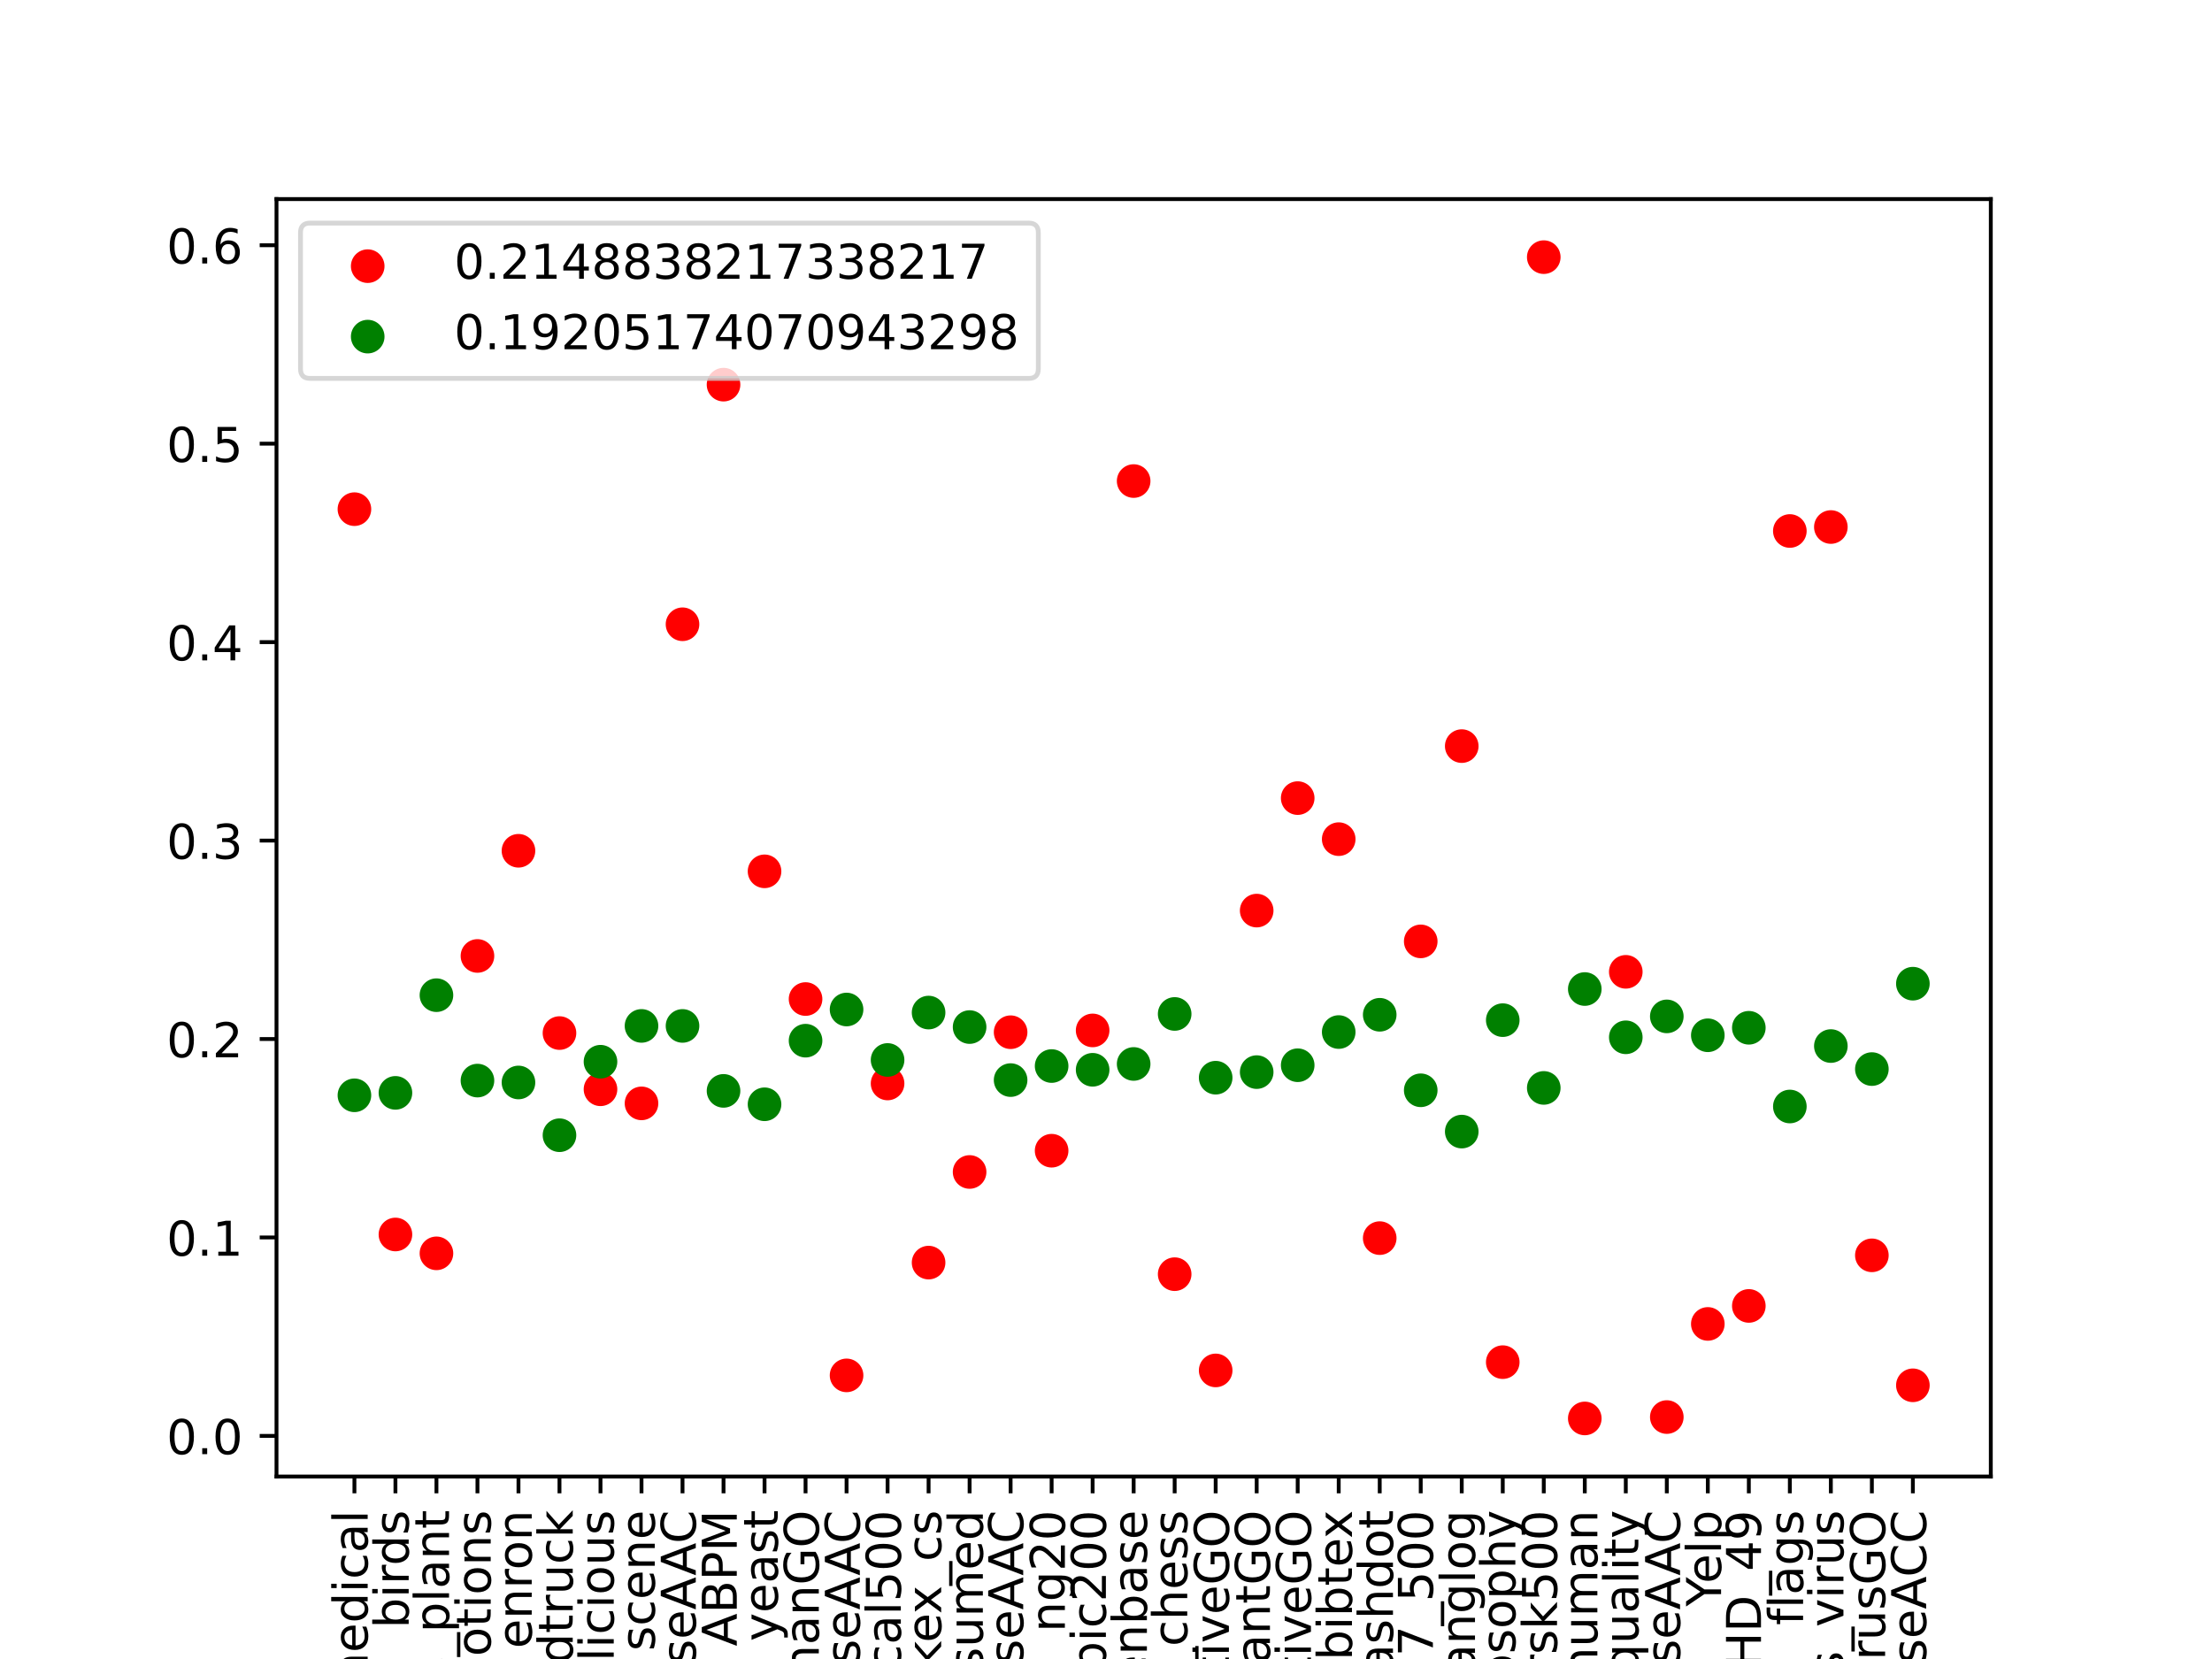 <?xml version="1.0" encoding="utf-8" standalone="no"?>
<!DOCTYPE svg PUBLIC "-//W3C//DTD SVG 1.1//EN"
  "http://www.w3.org/Graphics/SVG/1.1/DTD/svg11.dtd">
<!-- Created with matplotlib (https://matplotlib.org/) -->
<svg height="345.6pt" version="1.1" viewBox="0 0 460.8 345.6" width="460.8pt" xmlns="http://www.w3.org/2000/svg" xmlns:xlink="http://www.w3.org/1999/xlink">
 <defs>
  <style type="text/css">
*{stroke-linecap:butt;stroke-linejoin:round;}
  </style>
 </defs>
 <g id="figure_1">
  <g id="patch_1">
   <path d="M 0 345.6 
L 460.8 345.6 
L 460.8 0 
L 0 0 
z
" style="fill:#ffffff;"/>
  </g>
  <g id="axes_1">
   <g id="patch_2">
    <path d="M 57.6 307.584 
L 414.72 307.584 
L 414.72 41.472 
L 57.6 41.472 
z
" style="fill:#ffffff;"/>
   </g>
   <g id="PathCollection_1">
    <defs>
     <path d="M 0 3 
C 0.796 3 1.559 2.684 2.121 2.121 
C 2.684 1.559 3 0.796 3 0 
C 3 -0.796 2.684 -1.559 2.121 -2.121 
C 1.559 -2.684 0.796 -3 0 -3 
C -0.796 -3 -1.559 -2.684 -2.121 -2.121 
C -2.684 -1.559 -3 -0.796 -3 0 
C -3 0.796 -2.684 1.559 -2.121 2.121 
C -1.559 2.684 -0.796 3 0 3 
z
" id="mf0a7594dc4" style="stroke:#ff0000;"/>
    </defs>
    <g clip-path="url(#pf44b27b41f)">
     <use style="fill:#ff0000;stroke:#ff0000;" x="73.833" xlink:href="#mf0a7594dc4" y="106.069"/>
     <use style="fill:#ff0000;stroke:#ff0000;" x="82.376" xlink:href="#mf0a7594dc4" y="257.166"/>
     <use style="fill:#ff0000;stroke:#ff0000;" x="90.92" xlink:href="#mf0a7594dc4" y="261.093"/>
     <use style="fill:#ff0000;stroke:#ff0000;" x="99.463" xlink:href="#mf0a7594dc4" y="199.143"/>
     <use style="fill:#ff0000;stroke:#ff0000;" x="108.007" xlink:href="#mf0a7594dc4" y="177.233"/>
     <use style="fill:#ff0000;stroke:#ff0000;" x="116.55" xlink:href="#mf0a7594dc4" y="215.206"/>
     <use style="fill:#ff0000;stroke:#ff0000;" x="125.094" xlink:href="#mf0a7594dc4" y="226.919"/>
     <use style="fill:#ff0000;stroke:#ff0000;" x="133.638" xlink:href="#mf0a7594dc4" y="229.852"/>
     <use style="fill:#ff0000;stroke:#ff0000;" x="142.181" xlink:href="#mf0a7594dc4" y="130.046"/>
     <use style="fill:#ff0000;stroke:#ff0000;" x="150.725" xlink:href="#mf0a7594dc4" y="80.129"/>
     <use style="fill:#ff0000;stroke:#ff0000;" x="159.268" xlink:href="#mf0a7594dc4" y="181.514"/>
     <use style="fill:#ff0000;stroke:#ff0000;" x="167.812" xlink:href="#mf0a7594dc4" y="208.119"/>
     <use style="fill:#ff0000;stroke:#ff0000;" x="176.355" xlink:href="#mf0a7594dc4" y="286.517"/>
     <use style="fill:#ff0000;stroke:#ff0000;" x="184.899" xlink:href="#mf0a7594dc4" y="225.707"/>
     <use style="fill:#ff0000;stroke:#ff0000;" x="193.442" xlink:href="#mf0a7594dc4" y="263.023"/>
     <use style="fill:#ff0000;stroke:#ff0000;" x="201.986" xlink:href="#mf0a7594dc4" y="244.144"/>
     <use style="fill:#ff0000;stroke:#ff0000;" x="210.529" xlink:href="#mf0a7594dc4" y="215.029"/>
     <use style="fill:#ff0000;stroke:#ff0000;" x="219.073" xlink:href="#mf0a7594dc4" y="239.715"/>
     <use style="fill:#ff0000;stroke:#ff0000;" x="227.616" xlink:href="#mf0a7594dc4" y="214.655"/>
     <use style="fill:#ff0000;stroke:#ff0000;" x="236.16" xlink:href="#mf0a7594dc4" y="100.213"/>
     <use style="fill:#ff0000;stroke:#ff0000;" x="244.704" xlink:href="#mf0a7594dc4" y="265.434"/>
     <use style="fill:#ff0000;stroke:#ff0000;" x="253.247" xlink:href="#mf0a7594dc4" y="285.484"/>
     <use style="fill:#ff0000;stroke:#ff0000;" x="261.791" xlink:href="#mf0a7594dc4" y="189.694"/>
     <use style="fill:#ff0000;stroke:#ff0000;" x="270.334" xlink:href="#mf0a7594dc4" y="166.26"/>
     <use style="fill:#ff0000;stroke:#ff0000;" x="278.878" xlink:href="#mf0a7594dc4" y="174.811"/>
     <use style="fill:#ff0000;stroke:#ff0000;" x="287.421" xlink:href="#mf0a7594dc4" y="257.924"/>
     <use style="fill:#ff0000;stroke:#ff0000;" x="295.965" xlink:href="#mf0a7594dc4" y="196.107"/>
     <use style="fill:#ff0000;stroke:#ff0000;" x="304.508" xlink:href="#mf0a7594dc4" y="155.429"/>
     <use style="fill:#ff0000;stroke:#ff0000;" x="313.052" xlink:href="#mf0a7594dc4" y="283.761"/>
     <use style="fill:#ff0000;stroke:#ff0000;" x="321.595" xlink:href="#mf0a7594dc4" y="53.568"/>
     <use style="fill:#ff0000;stroke:#ff0000;" x="330.139" xlink:href="#mf0a7594dc4" y="295.488"/>
     <use style="fill:#ff0000;stroke:#ff0000;" x="338.682" xlink:href="#mf0a7594dc4" y="202.45"/>
     <use style="fill:#ff0000;stroke:#ff0000;" x="347.226" xlink:href="#mf0a7594dc4" y="295.199"/>
     <use style="fill:#ff0000;stroke:#ff0000;" x="355.77" xlink:href="#mf0a7594dc4" y="275.798"/>
     <use style="fill:#ff0000;stroke:#ff0000;" x="364.313" xlink:href="#mf0a7594dc4" y="272.048"/>
     <use style="fill:#ff0000;stroke:#ff0000;" x="372.857" xlink:href="#mf0a7594dc4" y="110.617"/>
     <use style="fill:#ff0000;stroke:#ff0000;" x="381.4" xlink:href="#mf0a7594dc4" y="109.79"/>
     <use style="fill:#ff0000;stroke:#ff0000;" x="389.944" xlink:href="#mf0a7594dc4" y="261.507"/>
     <use style="fill:#ff0000;stroke:#ff0000;" x="398.487" xlink:href="#mf0a7594dc4" y="288.584"/>
    </g>
   </g>
   <g id="PathCollection_2">
    <defs>
     <path d="M 0 3 
C 0.796 3 1.559 2.684 2.121 2.121 
C 2.684 1.559 3 0.796 3 0 
C 3 -0.796 2.684 -1.559 2.121 -2.121 
C 1.559 -2.684 0.796 -3 0 -3 
C -0.796 -3 -1.559 -2.684 -2.121 -2.121 
C -2.684 -1.559 -3 -0.796 -3 0 
C -3 0.796 -2.684 1.559 -2.121 2.121 
C -1.559 2.684 -0.796 3 0 3 
z
" id="m3fc1f59f5c" style="stroke:#008000;"/>
    </defs>
    <g clip-path="url(#pf44b27b41f)">
     <use style="fill:#008000;stroke:#008000;" x="73.833" xlink:href="#m3fc1f59f5c" y="228.172"/>
     <use style="fill:#008000;stroke:#008000;" x="82.376" xlink:href="#m3fc1f59f5c" y="227.664"/>
     <use style="fill:#008000;stroke:#008000;" x="90.92" xlink:href="#m3fc1f59f5c" y="207.314"/>
     <use style="fill:#008000;stroke:#008000;" x="99.463" xlink:href="#m3fc1f59f5c" y="225.106"/>
     <use style="fill:#008000;stroke:#008000;" x="108.007" xlink:href="#m3fc1f59f5c" y="225.499"/>
     <use style="fill:#008000;stroke:#008000;" x="116.55" xlink:href="#m3fc1f59f5c" y="236.488"/>
     <use style="fill:#008000;stroke:#008000;" x="125.094" xlink:href="#m3fc1f59f5c" y="221.176"/>
     <use style="fill:#008000;stroke:#008000;" x="133.638" xlink:href="#m3fc1f59f5c" y="213.716"/>
     <use style="fill:#008000;stroke:#008000;" x="142.181" xlink:href="#m3fc1f59f5c" y="213.719"/>
     <use style="fill:#008000;stroke:#008000;" x="150.725" xlink:href="#m3fc1f59f5c" y="227.25"/>
     <use style="fill:#008000;stroke:#008000;" x="159.268" xlink:href="#m3fc1f59f5c" y="230.042"/>
     <use style="fill:#008000;stroke:#008000;" x="167.812" xlink:href="#m3fc1f59f5c" y="216.793"/>
     <use style="fill:#008000;stroke:#008000;" x="176.355" xlink:href="#m3fc1f59f5c" y="210.299"/>
     <use style="fill:#008000;stroke:#008000;" x="184.899" xlink:href="#m3fc1f59f5c" y="220.81"/>
     <use style="fill:#008000;stroke:#008000;" x="193.442" xlink:href="#m3fc1f59f5c" y="210.935"/>
     <use style="fill:#008000;stroke:#008000;" x="201.986" xlink:href="#m3fc1f59f5c" y="213.956"/>
     <use style="fill:#008000;stroke:#008000;" x="210.529" xlink:href="#m3fc1f59f5c" y="225.003"/>
     <use style="fill:#008000;stroke:#008000;" x="219.073" xlink:href="#m3fc1f59f5c" y="222.076"/>
     <use style="fill:#008000;stroke:#008000;" x="227.616" xlink:href="#m3fc1f59f5c" y="222.855"/>
     <use style="fill:#008000;stroke:#008000;" x="236.16" xlink:href="#m3fc1f59f5c" y="221.641"/>
     <use style="fill:#008000;stroke:#008000;" x="244.704" xlink:href="#m3fc1f59f5c" y="211.224"/>
     <use style="fill:#008000;stroke:#008000;" x="253.247" xlink:href="#m3fc1f59f5c" y="224.504"/>
     <use style="fill:#008000;stroke:#008000;" x="261.791" xlink:href="#m3fc1f59f5c" y="223.34"/>
     <use style="fill:#008000;stroke:#008000;" x="270.334" xlink:href="#m3fc1f59f5c" y="221.908"/>
     <use style="fill:#008000;stroke:#008000;" x="278.878" xlink:href="#m3fc1f59f5c" y="214.994"/>
     <use style="fill:#008000;stroke:#008000;" x="287.421" xlink:href="#m3fc1f59f5c" y="211.395"/>
     <use style="fill:#008000;stroke:#008000;" x="295.965" xlink:href="#m3fc1f59f5c" y="227.127"/>
     <use style="fill:#008000;stroke:#008000;" x="304.508" xlink:href="#m3fc1f59f5c" y="235.731"/>
     <use style="fill:#008000;stroke:#008000;" x="313.052" xlink:href="#m3fc1f59f5c" y="212.517"/>
     <use style="fill:#008000;stroke:#008000;" x="321.595" xlink:href="#m3fc1f59f5c" y="226.633"/>
     <use style="fill:#008000;stroke:#008000;" x="330.139" xlink:href="#m3fc1f59f5c" y="206.033"/>
     <use style="fill:#008000;stroke:#008000;" x="338.682" xlink:href="#m3fc1f59f5c" y="216.089"/>
     <use style="fill:#008000;stroke:#008000;" x="347.226" xlink:href="#m3fc1f59f5c" y="211.732"/>
     <use style="fill:#008000;stroke:#008000;" x="355.77" xlink:href="#m3fc1f59f5c" y="215.667"/>
     <use style="fill:#008000;stroke:#008000;" x="364.313" xlink:href="#m3fc1f59f5c" y="214.105"/>
     <use style="fill:#008000;stroke:#008000;" x="372.857" xlink:href="#m3fc1f59f5c" y="230.505"/>
     <use style="fill:#008000;stroke:#008000;" x="381.4" xlink:href="#m3fc1f59f5c" y="217.912"/>
     <use style="fill:#008000;stroke:#008000;" x="389.944" xlink:href="#m3fc1f59f5c" y="222.709"/>
     <use style="fill:#008000;stroke:#008000;" x="398.487" xlink:href="#m3fc1f59f5c" y="204.92"/>
    </g>
   </g>
   <g id="matplotlib.axis_1">
    <g id="xtick_1">
     <g id="line2d_1">
      <defs>
       <path d="M 0 0 
L 0 3.5 
" id="m6529103f3e" style="stroke:#000000;stroke-width:0.8;"/>
      </defs>
      <g>
       <use style="stroke:#000000;stroke-width:0.8;" x="73.833" xlink:href="#m6529103f3e" y="307.584"/>
      </g>
     </g>
     <g id="text_1">
      <!-- medical -->
      <defs>
       <path d="M 52 44.188 
Q 55.375 50.25 60.062 53.125 
Q 64.75 56 71.094 56 
Q 79.641 56 84.281 50.016 
Q 88.922 44.047 88.922 33.016 
L 88.922 0 
L 79.891 0 
L 79.891 32.719 
Q 79.891 40.578 77.094 44.375 
Q 74.312 48.188 68.609 48.188 
Q 61.625 48.188 57.562 43.547 
Q 53.516 38.922 53.516 30.906 
L 53.516 0 
L 44.484 0 
L 44.484 32.719 
Q 44.484 40.625 41.703 44.406 
Q 38.922 48.188 33.109 48.188 
Q 26.219 48.188 22.156 43.531 
Q 18.109 38.875 18.109 30.906 
L 18.109 0 
L 9.078 0 
L 9.078 54.688 
L 18.109 54.688 
L 18.109 46.188 
Q 21.188 51.219 25.484 53.609 
Q 29.781 56 35.688 56 
Q 41.656 56 45.828 52.969 
Q 50 49.953 52 44.188 
z
" id="DejaVuSans-109"/>
       <path d="M 56.203 29.594 
L 56.203 25.203 
L 14.891 25.203 
Q 15.484 15.922 20.484 11.062 
Q 25.484 6.203 34.422 6.203 
Q 39.594 6.203 44.453 7.469 
Q 49.312 8.734 54.109 11.281 
L 54.109 2.781 
Q 49.266 0.734 44.188 -0.344 
Q 39.109 -1.422 33.891 -1.422 
Q 20.797 -1.422 13.156 6.188 
Q 5.516 13.812 5.516 26.812 
Q 5.516 40.234 12.766 48.109 
Q 20.016 56 32.328 56 
Q 43.359 56 49.781 48.891 
Q 56.203 41.797 56.203 29.594 
z
M 47.219 32.234 
Q 47.125 39.594 43.094 43.984 
Q 39.062 48.391 32.422 48.391 
Q 24.906 48.391 20.391 44.141 
Q 15.875 39.891 15.188 32.172 
z
" id="DejaVuSans-101"/>
       <path d="M 45.406 46.391 
L 45.406 75.984 
L 54.391 75.984 
L 54.391 0 
L 45.406 0 
L 45.406 8.203 
Q 42.578 3.328 38.25 0.953 
Q 33.938 -1.422 27.875 -1.422 
Q 17.969 -1.422 11.734 6.484 
Q 5.516 14.406 5.516 27.297 
Q 5.516 40.188 11.734 48.094 
Q 17.969 56 27.875 56 
Q 33.938 56 38.25 53.625 
Q 42.578 51.266 45.406 46.391 
z
M 14.797 27.297 
Q 14.797 17.391 18.875 11.75 
Q 22.953 6.109 30.078 6.109 
Q 37.203 6.109 41.297 11.75 
Q 45.406 17.391 45.406 27.297 
Q 45.406 37.203 41.297 42.844 
Q 37.203 48.484 30.078 48.484 
Q 22.953 48.484 18.875 42.844 
Q 14.797 37.203 14.797 27.297 
z
" id="DejaVuSans-100"/>
       <path d="M 9.422 54.688 
L 18.406 54.688 
L 18.406 0 
L 9.422 0 
z
M 9.422 75.984 
L 18.406 75.984 
L 18.406 64.594 
L 9.422 64.594 
z
" id="DejaVuSans-105"/>
       <path d="M 48.781 52.594 
L 48.781 44.188 
Q 44.969 46.297 41.141 47.344 
Q 37.312 48.391 33.406 48.391 
Q 24.656 48.391 19.812 42.844 
Q 14.984 37.312 14.984 27.297 
Q 14.984 17.281 19.812 11.734 
Q 24.656 6.203 33.406 6.203 
Q 37.312 6.203 41.141 7.25 
Q 44.969 8.297 48.781 10.406 
L 48.781 2.094 
Q 45.016 0.344 40.984 -0.531 
Q 36.969 -1.422 32.422 -1.422 
Q 20.062 -1.422 12.781 6.344 
Q 5.516 14.109 5.516 27.297 
Q 5.516 40.672 12.859 48.328 
Q 20.219 56 33.016 56 
Q 37.156 56 41.109 55.141 
Q 45.062 54.297 48.781 52.594 
z
" id="DejaVuSans-99"/>
       <path d="M 34.281 27.484 
Q 23.391 27.484 19.188 25 
Q 14.984 22.516 14.984 16.5 
Q 14.984 11.719 18.141 8.906 
Q 21.297 6.109 26.703 6.109 
Q 34.188 6.109 38.703 11.406 
Q 43.219 16.703 43.219 25.484 
L 43.219 27.484 
z
M 52.203 31.203 
L 52.203 0 
L 43.219 0 
L 43.219 8.297 
Q 40.141 3.328 35.547 0.953 
Q 30.953 -1.422 24.312 -1.422 
Q 15.922 -1.422 10.953 3.297 
Q 6 8.016 6 15.922 
Q 6 25.141 12.172 29.828 
Q 18.359 34.516 30.609 34.516 
L 43.219 34.516 
L 43.219 35.406 
Q 43.219 41.609 39.141 45 
Q 35.062 48.391 27.688 48.391 
Q 23 48.391 18.547 47.266 
Q 14.109 46.141 10.016 43.891 
L 10.016 52.203 
Q 14.938 54.109 19.578 55.047 
Q 24.219 56 28.609 56 
Q 40.484 56 46.344 49.844 
Q 52.203 43.703 52.203 31.203 
z
" id="DejaVuSans-97"/>
       <path d="M 9.422 75.984 
L 18.406 75.984 
L 18.406 0 
L 9.422 0 
z
" id="DejaVuSans-108"/>
      </defs>
      <g transform="translate(76.592 354.009)rotate(-90)scale(0.1 -0.1)">
       <use xlink:href="#DejaVuSans-109"/>
       <use x="97.412" xlink:href="#DejaVuSans-101"/>
       <use x="158.936" xlink:href="#DejaVuSans-100"/>
       <use x="222.412" xlink:href="#DejaVuSans-105"/>
       <use x="250.195" xlink:href="#DejaVuSans-99"/>
       <use x="305.176" xlink:href="#DejaVuSans-97"/>
       <use x="366.455" xlink:href="#DejaVuSans-108"/>
      </g>
     </g>
    </g>
    <g id="xtick_2">
     <g id="line2d_2">
      <g>
       <use style="stroke:#000000;stroke-width:0.8;" x="82.376" xlink:href="#m6529103f3e" y="307.584"/>
      </g>
     </g>
     <g id="text_2">
      <!-- birds -->
      <defs>
       <path d="M 48.688 27.297 
Q 48.688 37.203 44.609 42.844 
Q 40.531 48.484 33.406 48.484 
Q 26.266 48.484 22.188 42.844 
Q 18.109 37.203 18.109 27.297 
Q 18.109 17.391 22.188 11.75 
Q 26.266 6.109 33.406 6.109 
Q 40.531 6.109 44.609 11.75 
Q 48.688 17.391 48.688 27.297 
z
M 18.109 46.391 
Q 20.953 51.266 25.266 53.625 
Q 29.594 56 35.594 56 
Q 45.562 56 51.781 48.094 
Q 58.016 40.188 58.016 27.297 
Q 58.016 14.406 51.781 6.484 
Q 45.562 -1.422 35.594 -1.422 
Q 29.594 -1.422 25.266 0.953 
Q 20.953 3.328 18.109 8.203 
L 18.109 0 
L 9.078 0 
L 9.078 75.984 
L 18.109 75.984 
z
" id="DejaVuSans-98"/>
       <path d="M 41.109 46.297 
Q 39.594 47.172 37.812 47.578 
Q 36.031 48 33.891 48 
Q 26.266 48 22.188 43.047 
Q 18.109 38.094 18.109 28.812 
L 18.109 0 
L 9.078 0 
L 9.078 54.688 
L 18.109 54.688 
L 18.109 46.188 
Q 20.953 51.172 25.484 53.578 
Q 30.031 56 36.531 56 
Q 37.453 56 38.578 55.875 
Q 39.703 55.766 41.062 55.516 
z
" id="DejaVuSans-114"/>
       <path d="M 44.281 53.078 
L 44.281 44.578 
Q 40.484 46.531 36.375 47.5 
Q 32.281 48.484 27.875 48.484 
Q 21.188 48.484 17.844 46.438 
Q 14.5 44.391 14.5 40.281 
Q 14.5 37.156 16.891 35.375 
Q 19.281 33.594 26.516 31.984 
L 29.594 31.297 
Q 39.156 29.25 43.188 25.516 
Q 47.219 21.781 47.219 15.094 
Q 47.219 7.469 41.188 3.016 
Q 35.156 -1.422 24.609 -1.422 
Q 20.219 -1.422 15.453 -0.562 
Q 10.688 0.297 5.422 2 
L 5.422 11.281 
Q 10.406 8.688 15.234 7.391 
Q 20.062 6.109 24.812 6.109 
Q 31.156 6.109 34.562 8.281 
Q 37.984 10.453 37.984 14.406 
Q 37.984 18.062 35.516 20.016 
Q 33.062 21.969 24.703 23.781 
L 21.578 24.516 
Q 13.234 26.266 9.516 29.906 
Q 5.812 33.547 5.812 39.891 
Q 5.812 47.609 11.281 51.797 
Q 16.75 56 26.812 56 
Q 31.781 56 36.172 55.266 
Q 40.578 54.547 44.281 53.078 
z
" id="DejaVuSans-115"/>
      </defs>
      <g transform="translate(85.136 339.204)rotate(-90)scale(0.1 -0.1)">
       <use xlink:href="#DejaVuSans-98"/>
       <use x="63.477" xlink:href="#DejaVuSans-105"/>
       <use x="91.26" xlink:href="#DejaVuSans-114"/>
       <use x="130.623" xlink:href="#DejaVuSans-100"/>
       <use x="194.1" xlink:href="#DejaVuSans-115"/>
      </g>
     </g>
    </g>
    <g id="xtick_3">
     <g id="line2d_3">
      <g>
       <use style="stroke:#000000;stroke-width:0.8;" x="90.92" xlink:href="#m6529103f3e" y="307.584"/>
      </g>
     </g>
     <g id="text_3">
      <!-- proteins_plant -->
      <defs>
       <path d="M 18.109 8.203 
L 18.109 -20.797 
L 9.078 -20.797 
L 9.078 54.688 
L 18.109 54.688 
L 18.109 46.391 
Q 20.953 51.266 25.266 53.625 
Q 29.594 56 35.594 56 
Q 45.562 56 51.781 48.094 
Q 58.016 40.188 58.016 27.297 
Q 58.016 14.406 51.781 6.484 
Q 45.562 -1.422 35.594 -1.422 
Q 29.594 -1.422 25.266 0.953 
Q 20.953 3.328 18.109 8.203 
z
M 48.688 27.297 
Q 48.688 37.203 44.609 42.844 
Q 40.531 48.484 33.406 48.484 
Q 26.266 48.484 22.188 42.844 
Q 18.109 37.203 18.109 27.297 
Q 18.109 17.391 22.188 11.75 
Q 26.266 6.109 33.406 6.109 
Q 40.531 6.109 44.609 11.75 
Q 48.688 17.391 48.688 27.297 
z
" id="DejaVuSans-112"/>
       <path d="M 30.609 48.391 
Q 23.391 48.391 19.188 42.75 
Q 14.984 37.109 14.984 27.297 
Q 14.984 17.484 19.156 11.844 
Q 23.344 6.203 30.609 6.203 
Q 37.797 6.203 41.984 11.859 
Q 46.188 17.531 46.188 27.297 
Q 46.188 37.016 41.984 42.703 
Q 37.797 48.391 30.609 48.391 
z
M 30.609 56 
Q 42.328 56 49.016 48.375 
Q 55.719 40.766 55.719 27.297 
Q 55.719 13.875 49.016 6.219 
Q 42.328 -1.422 30.609 -1.422 
Q 18.844 -1.422 12.172 6.219 
Q 5.516 13.875 5.516 27.297 
Q 5.516 40.766 12.172 48.375 
Q 18.844 56 30.609 56 
z
" id="DejaVuSans-111"/>
       <path d="M 18.312 70.219 
L 18.312 54.688 
L 36.812 54.688 
L 36.812 47.703 
L 18.312 47.703 
L 18.312 18.016 
Q 18.312 11.328 20.141 9.422 
Q 21.969 7.516 27.594 7.516 
L 36.812 7.516 
L 36.812 0 
L 27.594 0 
Q 17.188 0 13.234 3.875 
Q 9.281 7.766 9.281 18.016 
L 9.281 47.703 
L 2.688 47.703 
L 2.688 54.688 
L 9.281 54.688 
L 9.281 70.219 
z
" id="DejaVuSans-116"/>
       <path d="M 54.891 33.016 
L 54.891 0 
L 45.906 0 
L 45.906 32.719 
Q 45.906 40.484 42.875 44.328 
Q 39.844 48.188 33.797 48.188 
Q 26.516 48.188 22.312 43.547 
Q 18.109 38.922 18.109 30.906 
L 18.109 0 
L 9.078 0 
L 9.078 54.688 
L 18.109 54.688 
L 18.109 46.188 
Q 21.344 51.125 25.703 53.562 
Q 30.078 56 35.797 56 
Q 45.219 56 50.047 50.172 
Q 54.891 44.344 54.891 33.016 
z
" id="DejaVuSans-110"/>
       <path d="M 50.984 -16.609 
L 50.984 -23.578 
L -0.984 -23.578 
L -0.984 -16.609 
z
" id="DejaVuSans-95"/>
      </defs>
      <g transform="translate(93.54 385.848)rotate(-90)scale(0.1 -0.1)">
       <use xlink:href="#DejaVuSans-112"/>
       <use x="63.477" xlink:href="#DejaVuSans-114"/>
       <use x="102.34" xlink:href="#DejaVuSans-111"/>
       <use x="163.521" xlink:href="#DejaVuSans-116"/>
       <use x="202.73" xlink:href="#DejaVuSans-101"/>
       <use x="264.254" xlink:href="#DejaVuSans-105"/>
       <use x="292.037" xlink:href="#DejaVuSans-110"/>
       <use x="355.416" xlink:href="#DejaVuSans-115"/>
       <use x="407.516" xlink:href="#DejaVuSans-95"/>
       <use x="457.516" xlink:href="#DejaVuSans-112"/>
       <use x="520.992" xlink:href="#DejaVuSans-108"/>
       <use x="548.775" xlink:href="#DejaVuSans-97"/>
       <use x="610.055" xlink:href="#DejaVuSans-110"/>
       <use x="673.434" xlink:href="#DejaVuSans-116"/>
      </g>
     </g>
    </g>
    <g id="xtick_4">
     <g id="line2d_4">
      <g>
       <use style="stroke:#000000;stroke-width:0.8;" x="99.463" xlink:href="#m6529103f3e" y="307.584"/>
      </g>
     </g>
     <g id="text_4">
      <!-- emotions -->
      <g transform="translate(102.223 360.961)rotate(-90)scale(0.1 -0.1)">
       <use xlink:href="#DejaVuSans-101"/>
       <use x="61.523" xlink:href="#DejaVuSans-109"/>
       <use x="158.936" xlink:href="#DejaVuSans-111"/>
       <use x="220.117" xlink:href="#DejaVuSans-116"/>
       <use x="259.326" xlink:href="#DejaVuSans-105"/>
       <use x="287.109" xlink:href="#DejaVuSans-111"/>
       <use x="348.291" xlink:href="#DejaVuSans-110"/>
       <use x="411.67" xlink:href="#DejaVuSans-115"/>
      </g>
     </g>
    </g>
    <g id="xtick_5">
     <g id="line2d_5">
      <g>
       <use style="stroke:#000000;stroke-width:0.8;" x="108.007" xlink:href="#m6529103f3e" y="307.584"/>
      </g>
     </g>
     <g id="text_5">
      <!-- enron -->
      <g transform="translate(110.766 343.417)rotate(-90)scale(0.1 -0.1)">
       <use xlink:href="#DejaVuSans-101"/>
       <use x="61.523" xlink:href="#DejaVuSans-110"/>
       <use x="124.902" xlink:href="#DejaVuSans-114"/>
       <use x="163.766" xlink:href="#DejaVuSans-111"/>
       <use x="224.947" xlink:href="#DejaVuSans-110"/>
      </g>
     </g>
    </g>
    <g id="xtick_6">
     <g id="line2d_6">
      <g>
       <use style="stroke:#000000;stroke-width:0.8;" x="116.55" xlink:href="#m6529103f3e" y="307.584"/>
      </g>
     </g>
     <g id="text_6">
      <!-- foodtruck -->
      <defs>
       <path d="M 37.109 75.984 
L 37.109 68.5 
L 28.516 68.5 
Q 23.688 68.5 21.797 66.547 
Q 19.922 64.594 19.922 59.516 
L 19.922 54.688 
L 34.719 54.688 
L 34.719 47.703 
L 19.922 47.703 
L 19.922 0 
L 10.891 0 
L 10.891 47.703 
L 2.297 47.703 
L 2.297 54.688 
L 10.891 54.688 
L 10.891 58.5 
Q 10.891 67.625 15.141 71.797 
Q 19.391 75.984 28.609 75.984 
z
" id="DejaVuSans-102"/>
       <path d="M 8.5 21.578 
L 8.5 54.688 
L 17.484 54.688 
L 17.484 21.922 
Q 17.484 14.156 20.5 10.266 
Q 23.531 6.391 29.594 6.391 
Q 36.859 6.391 41.078 11.031 
Q 45.312 15.672 45.312 23.688 
L 45.312 54.688 
L 54.297 54.688 
L 54.297 0 
L 45.312 0 
L 45.312 8.406 
Q 42.047 3.422 37.719 1 
Q 33.406 -1.422 27.688 -1.422 
Q 18.266 -1.422 13.375 4.438 
Q 8.5 10.297 8.5 21.578 
z
M 31.109 56 
z
" id="DejaVuSans-117"/>
       <path d="M 9.078 75.984 
L 18.109 75.984 
L 18.109 31.109 
L 44.922 54.688 
L 56.391 54.688 
L 27.391 29.109 
L 57.625 0 
L 45.906 0 
L 18.109 26.703 
L 18.109 0 
L 9.078 0 
z
" id="DejaVuSans-107"/>
      </defs>
      <g transform="translate(119.31 362.348)rotate(-90)scale(0.1 -0.1)">
       <use xlink:href="#DejaVuSans-102"/>
       <use x="35.205" xlink:href="#DejaVuSans-111"/>
       <use x="96.387" xlink:href="#DejaVuSans-111"/>
       <use x="157.568" xlink:href="#DejaVuSans-100"/>
       <use x="221.045" xlink:href="#DejaVuSans-116"/>
       <use x="260.254" xlink:href="#DejaVuSans-114"/>
       <use x="301.367" xlink:href="#DejaVuSans-117"/>
       <use x="364.746" xlink:href="#DejaVuSans-99"/>
       <use x="419.727" xlink:href="#DejaVuSans-107"/>
      </g>
     </g>
    </g>
    <g id="xtick_7">
     <g id="line2d_7">
      <g>
       <use style="stroke:#000000;stroke-width:0.8;" x="125.094" xlink:href="#m6529103f3e" y="307.584"/>
      </g>
     </g>
     <g id="text_7">
      <!-- delicious -->
      <g transform="translate(127.853 358.584)rotate(-90)scale(0.1 -0.1)">
       <use xlink:href="#DejaVuSans-100"/>
       <use x="63.477" xlink:href="#DejaVuSans-101"/>
       <use x="125" xlink:href="#DejaVuSans-108"/>
       <use x="152.783" xlink:href="#DejaVuSans-105"/>
       <use x="180.566" xlink:href="#DejaVuSans-99"/>
       <use x="235.547" xlink:href="#DejaVuSans-105"/>
       <use x="263.33" xlink:href="#DejaVuSans-111"/>
       <use x="324.512" xlink:href="#DejaVuSans-117"/>
       <use x="387.891" xlink:href="#DejaVuSans-115"/>
      </g>
     </g>
    </g>
    <g id="xtick_8">
     <g id="line2d_8">
      <g>
       <use style="stroke:#000000;stroke-width:0.8;" x="133.638" xlink:href="#m6529103f3e" y="307.584"/>
      </g>
     </g>
     <g id="text_8">
      <!-- scene -->
      <g transform="translate(136.397 343.936)rotate(-90)scale(0.1 -0.1)">
       <use xlink:href="#DejaVuSans-115"/>
       <use x="52.1" xlink:href="#DejaVuSans-99"/>
       <use x="107.08" xlink:href="#DejaVuSans-101"/>
       <use x="168.604" xlink:href="#DejaVuSans-110"/>
       <use x="231.982" xlink:href="#DejaVuSans-101"/>
      </g>
     </g>
    </g>
    <g id="xtick_9">
     <g id="line2d_9">
      <g>
       <use style="stroke:#000000;stroke-width:0.8;" x="142.181" xlink:href="#m6529103f3e" y="307.584"/>
      </g>
     </g>
     <g id="text_9">
      <!-- HumanPseAAC -->
      <defs>
       <path d="M 9.812 72.906 
L 19.672 72.906 
L 19.672 43.016 
L 55.516 43.016 
L 55.516 72.906 
L 65.375 72.906 
L 65.375 0 
L 55.516 0 
L 55.516 34.719 
L 19.672 34.719 
L 19.672 0 
L 9.812 0 
z
" id="DejaVuSans-72"/>
       <path d="M 19.672 64.797 
L 19.672 37.406 
L 32.078 37.406 
Q 38.969 37.406 42.719 40.969 
Q 46.484 44.531 46.484 51.125 
Q 46.484 57.672 42.719 61.234 
Q 38.969 64.797 32.078 64.797 
z
M 9.812 72.906 
L 32.078 72.906 
Q 44.344 72.906 50.609 67.359 
Q 56.891 61.812 56.891 51.125 
Q 56.891 40.328 50.609 34.812 
Q 44.344 29.297 32.078 29.297 
L 19.672 29.297 
L 19.672 0 
L 9.812 0 
z
" id="DejaVuSans-80"/>
       <path d="M 34.188 63.188 
L 20.797 26.906 
L 47.609 26.906 
z
M 28.609 72.906 
L 39.797 72.906 
L 67.578 0 
L 57.328 0 
L 50.688 18.703 
L 17.828 18.703 
L 11.188 0 
L 0.781 0 
z
" id="DejaVuSans-65"/>
       <path d="M 64.406 67.281 
L 64.406 56.891 
Q 59.422 61.531 53.781 63.812 
Q 48.141 66.109 41.797 66.109 
Q 29.297 66.109 22.656 58.469 
Q 16.016 50.828 16.016 36.375 
Q 16.016 21.969 22.656 14.328 
Q 29.297 6.688 41.797 6.688 
Q 48.141 6.688 53.781 8.984 
Q 59.422 11.281 64.406 15.922 
L 64.406 5.609 
Q 59.234 2.094 53.438 0.328 
Q 47.656 -1.422 41.219 -1.422 
Q 24.656 -1.422 15.125 8.703 
Q 5.609 18.844 5.609 36.375 
Q 5.609 53.953 15.125 64.078 
Q 24.656 74.219 41.219 74.219 
Q 47.75 74.219 53.531 72.484 
Q 59.328 70.75 64.406 67.281 
z
" id="DejaVuSans-67"/>
      </defs>
      <g transform="translate(144.94 388.629)rotate(-90)scale(0.1 -0.1)">
       <use xlink:href="#DejaVuSans-72"/>
       <use x="75.195" xlink:href="#DejaVuSans-117"/>
       <use x="138.574" xlink:href="#DejaVuSans-109"/>
       <use x="235.986" xlink:href="#DejaVuSans-97"/>
       <use x="297.266" xlink:href="#DejaVuSans-110"/>
       <use x="360.645" xlink:href="#DejaVuSans-80"/>
       <use x="419.197" xlink:href="#DejaVuSans-115"/>
       <use x="471.297" xlink:href="#DejaVuSans-101"/>
       <use x="532.82" xlink:href="#DejaVuSans-65"/>
       <use x="603.979" xlink:href="#DejaVuSans-65"/>
       <use x="670.637" xlink:href="#DejaVuSans-67"/>
      </g>
     </g>
    </g>
    <g id="xtick_10">
     <g id="line2d_10">
      <g>
       <use style="stroke:#000000;stroke-width:0.8;" x="150.725" xlink:href="#m6529103f3e" y="307.584"/>
      </g>
     </g>
     <g id="text_10">
      <!-- ABPM -->
      <defs>
       <path d="M 19.672 34.812 
L 19.672 8.109 
L 35.5 8.109 
Q 43.453 8.109 47.281 11.406 
Q 51.125 14.703 51.125 21.484 
Q 51.125 28.328 47.281 31.562 
Q 43.453 34.812 35.5 34.812 
z
M 19.672 64.797 
L 19.672 42.828 
L 34.281 42.828 
Q 41.5 42.828 45.031 45.531 
Q 48.578 48.25 48.578 53.812 
Q 48.578 59.328 45.031 62.062 
Q 41.5 64.797 34.281 64.797 
z
M 9.812 72.906 
L 35.016 72.906 
Q 46.297 72.906 52.391 68.219 
Q 58.5 63.531 58.5 54.891 
Q 58.5 48.188 55.375 44.234 
Q 52.25 40.281 46.188 39.312 
Q 53.469 37.75 57.5 32.781 
Q 61.531 27.828 61.531 20.406 
Q 61.531 10.641 54.891 5.312 
Q 48.25 0 35.984 0 
L 9.812 0 
z
" id="DejaVuSans-66"/>
       <path d="M 9.812 72.906 
L 24.516 72.906 
L 43.109 23.297 
L 61.812 72.906 
L 76.516 72.906 
L 76.516 0 
L 66.891 0 
L 66.891 64.016 
L 48.094 14.016 
L 38.188 14.016 
L 19.391 64.016 
L 19.391 0 
L 9.812 0 
z
" id="DejaVuSans-77"/>
      </defs>
      <g transform="translate(153.484 342.943)rotate(-90)scale(0.1 -0.1)">
       <use xlink:href="#DejaVuSans-65"/>
       <use x="68.408" xlink:href="#DejaVuSans-66"/>
       <use x="137.012" xlink:href="#DejaVuSans-80"/>
       <use x="197.314" xlink:href="#DejaVuSans-77"/>
      </g>
     </g>
    </g>
    <g id="xtick_11">
     <g id="line2d_11">
      <g>
       <use style="stroke:#000000;stroke-width:0.8;" x="159.268" xlink:href="#m6529103f3e" y="307.584"/>
      </g>
     </g>
     <g id="text_11">
      <!-- yeast -->
      <defs>
       <path d="M 32.172 -5.078 
Q 28.375 -14.844 24.75 -17.812 
Q 21.141 -20.797 15.094 -20.797 
L 7.906 -20.797 
L 7.906 -13.281 
L 13.188 -13.281 
Q 16.891 -13.281 18.938 -11.516 
Q 21 -9.766 23.484 -3.219 
L 25.094 0.875 
L 2.984 54.688 
L 12.5 54.688 
L 29.594 11.922 
L 46.688 54.688 
L 56.203 54.688 
z
" id="DejaVuSans-121"/>
      </defs>
      <g transform="translate(162.028 341.914)rotate(-90)scale(0.1 -0.1)">
       <use xlink:href="#DejaVuSans-121"/>
       <use x="59.18" xlink:href="#DejaVuSans-101"/>
       <use x="120.703" xlink:href="#DejaVuSans-97"/>
       <use x="181.982" xlink:href="#DejaVuSans-115"/>
       <use x="234.082" xlink:href="#DejaVuSans-116"/>
      </g>
     </g>
    </g>
    <g id="xtick_12">
     <g id="line2d_12">
      <g>
       <use style="stroke:#000000;stroke-width:0.8;" x="167.812" xlink:href="#m6529103f3e" y="307.584"/>
      </g>
     </g>
     <g id="text_12">
      <!-- HumanGO -->
      <defs>
       <path d="M 59.516 10.406 
L 59.516 29.984 
L 43.406 29.984 
L 43.406 38.094 
L 69.281 38.094 
L 69.281 6.781 
Q 63.578 2.734 56.688 0.656 
Q 49.812 -1.422 42 -1.422 
Q 24.906 -1.422 15.25 8.562 
Q 5.609 18.562 5.609 36.375 
Q 5.609 54.25 15.25 64.234 
Q 24.906 74.219 42 74.219 
Q 49.125 74.219 55.547 72.453 
Q 61.969 70.703 67.391 67.281 
L 67.391 56.781 
Q 61.922 61.422 55.766 63.766 
Q 49.609 66.109 42.828 66.109 
Q 29.438 66.109 22.719 58.641 
Q 16.016 51.172 16.016 36.375 
Q 16.016 21.625 22.719 14.156 
Q 29.438 6.688 42.828 6.688 
Q 48.047 6.688 52.141 7.594 
Q 56.25 8.5 59.516 10.406 
z
" id="DejaVuSans-71"/>
       <path d="M 39.406 66.219 
Q 28.656 66.219 22.328 58.203 
Q 16.016 50.203 16.016 36.375 
Q 16.016 22.609 22.328 14.594 
Q 28.656 6.594 39.406 6.594 
Q 50.141 6.594 56.422 14.594 
Q 62.703 22.609 62.703 36.375 
Q 62.703 50.203 56.422 58.203 
Q 50.141 66.219 39.406 66.219 
z
M 39.406 74.219 
Q 54.734 74.219 63.906 63.938 
Q 73.094 53.656 73.094 36.375 
Q 73.094 19.141 63.906 8.859 
Q 54.734 -1.422 39.406 -1.422 
Q 24.031 -1.422 14.812 8.828 
Q 5.609 19.094 5.609 36.375 
Q 5.609 53.656 14.812 63.938 
Q 24.031 74.219 39.406 74.219 
z
" id="DejaVuSans-79"/>
      </defs>
      <g transform="translate(170.571 366.268)rotate(-90)scale(0.1 -0.1)">
       <use xlink:href="#DejaVuSans-72"/>
       <use x="75.195" xlink:href="#DejaVuSans-117"/>
       <use x="138.574" xlink:href="#DejaVuSans-109"/>
       <use x="235.986" xlink:href="#DejaVuSans-97"/>
       <use x="297.266" xlink:href="#DejaVuSans-110"/>
       <use x="360.645" xlink:href="#DejaVuSans-71"/>
       <use x="438.135" xlink:href="#DejaVuSans-79"/>
      </g>
     </g>
    </g>
    <g id="xtick_13">
     <g id="line2d_13">
      <g>
       <use style="stroke:#000000;stroke-width:0.8;" x="176.355" xlink:href="#m6529103f3e" y="307.584"/>
      </g>
     </g>
     <g id="text_13">
      <!-- GpositivePseAAC -->
      <defs>
       <path d="M 2.984 54.688 
L 12.5 54.688 
L 29.594 8.797 
L 46.688 54.688 
L 56.203 54.688 
L 35.688 0 
L 23.484 0 
z
" id="DejaVuSans-118"/>
      </defs>
      <g transform="translate(179.115 399.539)rotate(-90)scale(0.1 -0.1)">
       <use xlink:href="#DejaVuSans-71"/>
       <use x="77.49" xlink:href="#DejaVuSans-112"/>
       <use x="140.967" xlink:href="#DejaVuSans-111"/>
       <use x="202.148" xlink:href="#DejaVuSans-115"/>
       <use x="254.248" xlink:href="#DejaVuSans-105"/>
       <use x="282.031" xlink:href="#DejaVuSans-116"/>
       <use x="321.24" xlink:href="#DejaVuSans-105"/>
       <use x="349.023" xlink:href="#DejaVuSans-118"/>
       <use x="408.203" xlink:href="#DejaVuSans-101"/>
       <use x="469.727" xlink:href="#DejaVuSans-80"/>
       <use x="528.279" xlink:href="#DejaVuSans-115"/>
       <use x="580.379" xlink:href="#DejaVuSans-101"/>
       <use x="641.902" xlink:href="#DejaVuSans-65"/>
       <use x="713.061" xlink:href="#DejaVuSans-65"/>
       <use x="779.719" xlink:href="#DejaVuSans-67"/>
      </g>
     </g>
    </g>
    <g id="xtick_14">
     <g id="line2d_14">
      <g>
       <use style="stroke:#000000;stroke-width:0.8;" x="184.899" xlink:href="#m6529103f3e" y="307.584"/>
      </g>
     </g>
     <g id="text_14">
      <!-- cal500 -->
      <defs>
       <path d="M 10.797 72.906 
L 49.516 72.906 
L 49.516 64.594 
L 19.828 64.594 
L 19.828 46.734 
Q 21.969 47.469 24.109 47.828 
Q 26.266 48.188 28.422 48.188 
Q 40.625 48.188 47.75 41.5 
Q 54.891 34.812 54.891 23.391 
Q 54.891 11.625 47.562 5.094 
Q 40.234 -1.422 26.906 -1.422 
Q 22.312 -1.422 17.547 -0.641 
Q 12.797 0.141 7.719 1.703 
L 7.719 11.625 
Q 12.109 9.234 16.797 8.062 
Q 21.484 6.891 26.703 6.891 
Q 35.156 6.891 40.078 11.328 
Q 45.016 15.766 45.016 23.391 
Q 45.016 31 40.078 35.438 
Q 35.156 39.891 26.703 39.891 
Q 22.75 39.891 18.812 39.016 
Q 14.891 38.141 10.797 36.281 
z
" id="DejaVuSans-53"/>
       <path d="M 31.781 66.406 
Q 24.172 66.406 20.328 58.906 
Q 16.5 51.422 16.5 36.375 
Q 16.5 21.391 20.328 13.891 
Q 24.172 6.391 31.781 6.391 
Q 39.453 6.391 43.281 13.891 
Q 47.125 21.391 47.125 36.375 
Q 47.125 51.422 43.281 58.906 
Q 39.453 66.406 31.781 66.406 
z
M 31.781 74.219 
Q 44.047 74.219 50.516 64.516 
Q 56.984 54.828 56.984 36.375 
Q 56.984 17.969 50.516 8.266 
Q 44.047 -1.422 31.781 -1.422 
Q 19.531 -1.422 13.062 8.266 
Q 6.594 17.969 6.594 36.375 
Q 6.594 54.828 13.062 64.516 
Q 19.531 74.219 31.781 74.219 
z
" id="DejaVuSans-48"/>
      </defs>
      <g transform="translate(187.658 348.076)rotate(-90)scale(0.1 -0.1)">
       <use xlink:href="#DejaVuSans-99"/>
       <use x="54.98" xlink:href="#DejaVuSans-97"/>
       <use x="116.26" xlink:href="#DejaVuSans-108"/>
       <use x="144.043" xlink:href="#DejaVuSans-53"/>
       <use x="207.666" xlink:href="#DejaVuSans-48"/>
       <use x="271.289" xlink:href="#DejaVuSans-48"/>
      </g>
     </g>
    </g>
    <g id="xtick_15">
     <g id="line2d_15">
      <g>
       <use style="stroke:#000000;stroke-width:0.8;" x="193.442" xlink:href="#m6529103f3e" y="307.584"/>
      </g>
     </g>
     <g id="text_15">
      <!-- stackex_cs -->
      <defs>
       <path d="M 54.891 54.688 
L 35.109 28.078 
L 55.906 0 
L 45.312 0 
L 29.391 21.484 
L 13.484 0 
L 2.875 0 
L 24.125 28.609 
L 4.688 54.688 
L 15.281 54.688 
L 29.781 35.203 
L 44.281 54.688 
z
" id="DejaVuSans-120"/>
      </defs>
      <g transform="translate(196.063 368.373)rotate(-90)scale(0.1 -0.1)">
       <use xlink:href="#DejaVuSans-115"/>
       <use x="52.1" xlink:href="#DejaVuSans-116"/>
       <use x="91.309" xlink:href="#DejaVuSans-97"/>
       <use x="152.588" xlink:href="#DejaVuSans-99"/>
       <use x="207.568" xlink:href="#DejaVuSans-107"/>
       <use x="261.854" xlink:href="#DejaVuSans-101"/>
       <use x="321.627" xlink:href="#DejaVuSans-120"/>
       <use x="380.807" xlink:href="#DejaVuSans-95"/>
       <use x="430.807" xlink:href="#DejaVuSans-99"/>
       <use x="485.787" xlink:href="#DejaVuSans-115"/>
      </g>
     </g>
    </g>
    <g id="xtick_16">
     <g id="line2d_16">
      <g>
       <use style="stroke:#000000;stroke-width:0.8;" x="201.986" xlink:href="#m6529103f3e" y="307.584"/>
      </g>
     </g>
     <g id="text_16">
      <!-- ohsumed -->
      <defs>
       <path d="M 54.891 33.016 
L 54.891 0 
L 45.906 0 
L 45.906 32.719 
Q 45.906 40.484 42.875 44.328 
Q 39.844 48.188 33.797 48.188 
Q 26.516 48.188 22.312 43.547 
Q 18.109 38.922 18.109 30.906 
L 18.109 0 
L 9.078 0 
L 9.078 75.984 
L 18.109 75.984 
L 18.109 46.188 
Q 21.344 51.125 25.703 53.562 
Q 30.078 56 35.797 56 
Q 45.219 56 50.047 50.172 
Q 54.891 44.344 54.891 33.016 
z
" id="DejaVuSans-104"/>
      </defs>
      <g transform="translate(204.745 360.829)rotate(-90)scale(0.1 -0.1)">
       <use xlink:href="#DejaVuSans-111"/>
       <use x="61.182" xlink:href="#DejaVuSans-104"/>
       <use x="124.561" xlink:href="#DejaVuSans-115"/>
       <use x="176.66" xlink:href="#DejaVuSans-117"/>
       <use x="240.039" xlink:href="#DejaVuSans-109"/>
       <use x="337.451" xlink:href="#DejaVuSans-101"/>
       <use x="398.975" xlink:href="#DejaVuSans-100"/>
      </g>
     </g>
    </g>
    <g id="xtick_17">
     <g id="line2d_17">
      <g>
       <use style="stroke:#000000;stroke-width:0.8;" x="210.529" xlink:href="#m6529103f3e" y="307.584"/>
      </g>
     </g>
     <g id="text_17">
      <!-- Virus_PseAAC -->
      <defs>
       <path d="M 28.609 0 
L 0.781 72.906 
L 11.078 72.906 
L 34.188 11.531 
L 57.328 72.906 
L 67.578 72.906 
L 39.797 0 
z
" id="DejaVuSans-86"/>
      </defs>
      <g transform="translate(213.15 382.617)rotate(-90)scale(0.1 -0.1)">
       <use xlink:href="#DejaVuSans-86"/>
       <use x="66.158" xlink:href="#DejaVuSans-105"/>
       <use x="93.941" xlink:href="#DejaVuSans-114"/>
       <use x="135.055" xlink:href="#DejaVuSans-117"/>
       <use x="198.434" xlink:href="#DejaVuSans-115"/>
       <use x="250.533" xlink:href="#DejaVuSans-95"/>
       <use x="300.533" xlink:href="#DejaVuSans-80"/>
       <use x="359.086" xlink:href="#DejaVuSans-115"/>
       <use x="411.186" xlink:href="#DejaVuSans-101"/>
       <use x="472.709" xlink:href="#DejaVuSans-65"/>
       <use x="543.867" xlink:href="#DejaVuSans-65"/>
       <use x="610.525" xlink:href="#DejaVuSans-67"/>
      </g>
     </g>
    </g>
    <g id="xtick_18">
     <g id="line2d_18">
      <g>
       <use style="stroke:#000000;stroke-width:0.8;" x="219.073" xlink:href="#m6529103f3e" y="307.584"/>
      </g>
     </g>
     <g id="text_18">
      <!-- ng20 -->
      <defs>
       <path d="M 45.406 27.984 
Q 45.406 37.75 41.375 43.109 
Q 37.359 48.484 30.078 48.484 
Q 22.859 48.484 18.828 43.109 
Q 14.797 37.75 14.797 27.984 
Q 14.797 18.266 18.828 12.891 
Q 22.859 7.516 30.078 7.516 
Q 37.359 7.516 41.375 12.891 
Q 45.406 18.266 45.406 27.984 
z
M 54.391 6.781 
Q 54.391 -7.172 48.188 -13.984 
Q 42 -20.797 29.203 -20.797 
Q 24.469 -20.797 20.266 -20.094 
Q 16.062 -19.391 12.109 -17.922 
L 12.109 -9.188 
Q 16.062 -11.328 19.922 -12.344 
Q 23.781 -13.375 27.781 -13.375 
Q 36.625 -13.375 41.016 -8.766 
Q 45.406 -4.156 45.406 5.172 
L 45.406 9.625 
Q 42.625 4.781 38.281 2.391 
Q 33.938 0 27.875 0 
Q 17.828 0 11.672 7.656 
Q 5.516 15.328 5.516 27.984 
Q 5.516 40.672 11.672 48.328 
Q 17.828 56 27.875 56 
Q 33.938 56 38.281 53.609 
Q 42.625 51.219 45.406 46.391 
L 45.406 54.688 
L 54.391 54.688 
z
" id="DejaVuSans-103"/>
       <path d="M 19.188 8.297 
L 53.609 8.297 
L 53.609 0 
L 7.328 0 
L 7.328 8.297 
Q 12.938 14.109 22.625 23.891 
Q 32.328 33.688 34.812 36.531 
Q 39.547 41.844 41.422 45.531 
Q 43.312 49.219 43.312 52.781 
Q 43.312 58.594 39.234 62.25 
Q 35.156 65.922 28.609 65.922 
Q 23.969 65.922 18.812 64.312 
Q 13.672 62.703 7.812 59.422 
L 7.812 69.391 
Q 13.766 71.781 18.938 73 
Q 24.125 74.219 28.422 74.219 
Q 39.75 74.219 46.484 68.547 
Q 53.219 62.891 53.219 53.422 
Q 53.219 48.922 51.531 44.891 
Q 49.859 40.875 45.406 35.406 
Q 44.188 33.984 37.641 27.219 
Q 31.109 20.453 19.188 8.297 
z
" id="DejaVuSans-50"/>
      </defs>
      <g transform="translate(221.832 339.995)rotate(-90)scale(0.1 -0.1)">
       <use xlink:href="#DejaVuSans-110"/>
       <use x="63.379" xlink:href="#DejaVuSans-103"/>
       <use x="126.855" xlink:href="#DejaVuSans-50"/>
       <use x="190.479" xlink:href="#DejaVuSans-48"/>
      </g>
     </g>
    </g>
    <g id="xtick_19">
     <g id="line2d_19">
      <g>
       <use style="stroke:#000000;stroke-width:0.8;" x="227.616" xlink:href="#m6529103f3e" y="307.584"/>
      </g>
     </g>
     <g id="text_19">
      <!-- Arabic200 -->
      <g transform="translate(230.376 365.376)rotate(-90)scale(0.1 -0.1)">
       <use xlink:href="#DejaVuSans-65"/>
       <use x="68.408" xlink:href="#DejaVuSans-114"/>
       <use x="109.521" xlink:href="#DejaVuSans-97"/>
       <use x="170.801" xlink:href="#DejaVuSans-98"/>
       <use x="234.277" xlink:href="#DejaVuSans-105"/>
       <use x="262.061" xlink:href="#DejaVuSans-99"/>
       <use x="317.041" xlink:href="#DejaVuSans-50"/>
       <use x="380.664" xlink:href="#DejaVuSans-48"/>
       <use x="444.287" xlink:href="#DejaVuSans-48"/>
      </g>
     </g>
    </g>
    <g id="xtick_20">
     <g id="line2d_20">
      <g>
       <use style="stroke:#000000;stroke-width:0.8;" x="236.16" xlink:href="#m6529103f3e" y="307.584"/>
      </g>
     </g>
     <g id="text_20">
      <!-- genbase -->
      <g transform="translate(238.919 357.262)rotate(-90)scale(0.1 -0.1)">
       <use xlink:href="#DejaVuSans-103"/>
       <use x="63.477" xlink:href="#DejaVuSans-101"/>
       <use x="125" xlink:href="#DejaVuSans-110"/>
       <use x="188.379" xlink:href="#DejaVuSans-98"/>
       <use x="251.855" xlink:href="#DejaVuSans-97"/>
       <use x="313.135" xlink:href="#DejaVuSans-115"/>
       <use x="365.234" xlink:href="#DejaVuSans-101"/>
      </g>
     </g>
    </g>
    <g id="xtick_21">
     <g id="line2d_21">
      <g>
       <use style="stroke:#000000;stroke-width:0.8;" x="244.704" xlink:href="#m6529103f3e" y="307.584"/>
      </g>
     </g>
     <g id="text_21">
      <!-- stackex_chess -->
      <g transform="translate(247.324 386.073)rotate(-90)scale(0.1 -0.1)">
       <use xlink:href="#DejaVuSans-115"/>
       <use x="52.1" xlink:href="#DejaVuSans-116"/>
       <use x="91.309" xlink:href="#DejaVuSans-97"/>
       <use x="152.588" xlink:href="#DejaVuSans-99"/>
       <use x="207.568" xlink:href="#DejaVuSans-107"/>
       <use x="261.854" xlink:href="#DejaVuSans-101"/>
       <use x="321.627" xlink:href="#DejaVuSans-120"/>
       <use x="380.807" xlink:href="#DejaVuSans-95"/>
       <use x="430.807" xlink:href="#DejaVuSans-99"/>
       <use x="485.787" xlink:href="#DejaVuSans-104"/>
       <use x="549.166" xlink:href="#DejaVuSans-101"/>
       <use x="610.689" xlink:href="#DejaVuSans-115"/>
       <use x="662.789" xlink:href="#DejaVuSans-115"/>
      </g>
     </g>
    </g>
    <g id="xtick_22">
     <g id="line2d_22">
      <g>
       <use style="stroke:#000000;stroke-width:0.8;" x="253.247" xlink:href="#m6529103f3e" y="307.584"/>
      </g>
     </g>
     <g id="text_22">
      <!-- GpositiveGO -->
      <g transform="translate(256.006 377.178)rotate(-90)scale(0.1 -0.1)">
       <use xlink:href="#DejaVuSans-71"/>
       <use x="77.49" xlink:href="#DejaVuSans-112"/>
       <use x="140.967" xlink:href="#DejaVuSans-111"/>
       <use x="202.148" xlink:href="#DejaVuSans-115"/>
       <use x="254.248" xlink:href="#DejaVuSans-105"/>
       <use x="282.031" xlink:href="#DejaVuSans-116"/>
       <use x="321.24" xlink:href="#DejaVuSans-105"/>
       <use x="349.023" xlink:href="#DejaVuSans-118"/>
       <use x="408.203" xlink:href="#DejaVuSans-101"/>
       <use x="469.727" xlink:href="#DejaVuSans-71"/>
       <use x="547.217" xlink:href="#DejaVuSans-79"/>
      </g>
     </g>
    </g>
    <g id="xtick_23">
     <g id="line2d_23">
      <g>
       <use style="stroke:#000000;stroke-width:0.8;" x="261.791" xlink:href="#m6529103f3e" y="307.584"/>
      </g>
     </g>
     <g id="text_23">
      <!-- PlantGO -->
      <g transform="translate(264.55 355.398)rotate(-90)scale(0.1 -0.1)">
       <use xlink:href="#DejaVuSans-80"/>
       <use x="60.303" xlink:href="#DejaVuSans-108"/>
       <use x="88.086" xlink:href="#DejaVuSans-97"/>
       <use x="149.365" xlink:href="#DejaVuSans-110"/>
       <use x="212.744" xlink:href="#DejaVuSans-116"/>
       <use x="251.953" xlink:href="#DejaVuSans-71"/>
       <use x="329.443" xlink:href="#DejaVuSans-79"/>
      </g>
     </g>
    </g>
    <g id="xtick_24">
     <g id="line2d_24">
      <g>
       <use style="stroke:#000000;stroke-width:0.8;" x="270.334" xlink:href="#m6529103f3e" y="307.584"/>
      </g>
     </g>
     <g id="text_24">
      <!-- GnegativeGO -->
      <g transform="translate(273.094 381.69)rotate(-90)scale(0.1 -0.1)">
       <use xlink:href="#DejaVuSans-71"/>
       <use x="77.49" xlink:href="#DejaVuSans-110"/>
       <use x="140.869" xlink:href="#DejaVuSans-101"/>
       <use x="202.393" xlink:href="#DejaVuSans-103"/>
       <use x="265.869" xlink:href="#DejaVuSans-97"/>
       <use x="327.148" xlink:href="#DejaVuSans-116"/>
       <use x="366.357" xlink:href="#DejaVuSans-105"/>
       <use x="394.141" xlink:href="#DejaVuSans-118"/>
       <use x="453.32" xlink:href="#DejaVuSans-101"/>
       <use x="514.844" xlink:href="#DejaVuSans-71"/>
       <use x="592.334" xlink:href="#DejaVuSans-79"/>
      </g>
     </g>
    </g>
    <g id="xtick_25">
     <g id="line2d_25">
      <g>
       <use style="stroke:#000000;stroke-width:0.8;" x="278.878" xlink:href="#m6529103f3e" y="307.584"/>
      </g>
     </g>
     <g id="text_25">
      <!-- bibtex -->
      <g transform="translate(281.637 345.876)rotate(-90)scale(0.1 -0.1)">
       <use xlink:href="#DejaVuSans-98"/>
       <use x="63.477" xlink:href="#DejaVuSans-105"/>
       <use x="91.26" xlink:href="#DejaVuSans-98"/>
       <use x="154.736" xlink:href="#DejaVuSans-116"/>
       <use x="193.945" xlink:href="#DejaVuSans-101"/>
       <use x="253.719" xlink:href="#DejaVuSans-120"/>
      </g>
     </g>
    </g>
    <g id="xtick_26">
     <g id="line2d_26">
      <g>
       <use style="stroke:#000000;stroke-width:0.8;" x="287.421" xlink:href="#m6529103f3e" y="307.584"/>
      </g>
     </g>
     <g id="text_26">
      <!-- slashdot -->
      <g transform="translate(290.181 356.634)rotate(-90)scale(0.1 -0.1)">
       <use xlink:href="#DejaVuSans-115"/>
       <use x="52.1" xlink:href="#DejaVuSans-108"/>
       <use x="79.883" xlink:href="#DejaVuSans-97"/>
       <use x="141.162" xlink:href="#DejaVuSans-115"/>
       <use x="193.262" xlink:href="#DejaVuSans-104"/>
       <use x="256.641" xlink:href="#DejaVuSans-100"/>
       <use x="320.117" xlink:href="#DejaVuSans-111"/>
       <use x="381.299" xlink:href="#DejaVuSans-116"/>
      </g>
     </g>
    </g>
    <g id="xtick_27">
     <g id="line2d_27">
      <g>
       <use style="stroke:#000000;stroke-width:0.8;" x="295.965" xlink:href="#m6529103f3e" y="307.584"/>
      </g>
     </g>
     <g id="text_27">
      <!-- tmc2007_500 -->
      <defs>
       <path d="M 8.203 72.906 
L 55.078 72.906 
L 55.078 68.703 
L 28.609 0 
L 18.312 0 
L 43.219 64.594 
L 8.203 64.594 
z
" id="DejaVuSans-55"/>
      </defs>
      <g transform="translate(298.497 383.281)rotate(-90)scale(0.1 -0.1)">
       <use xlink:href="#DejaVuSans-116"/>
       <use x="39.209" xlink:href="#DejaVuSans-109"/>
       <use x="136.621" xlink:href="#DejaVuSans-99"/>
       <use x="191.602" xlink:href="#DejaVuSans-50"/>
       <use x="255.225" xlink:href="#DejaVuSans-48"/>
       <use x="318.848" xlink:href="#DejaVuSans-48"/>
       <use x="382.471" xlink:href="#DejaVuSans-55"/>
       <use x="446.094" xlink:href="#DejaVuSans-95"/>
       <use x="496.094" xlink:href="#DejaVuSans-53"/>
       <use x="559.717" xlink:href="#DejaVuSans-48"/>
       <use x="623.34" xlink:href="#DejaVuSans-48"/>
      </g>
     </g>
    </g>
    <g id="xtick_28">
     <g id="line2d_28">
      <g>
       <use style="stroke:#000000;stroke-width:0.8;" x="304.508" xlink:href="#m6529103f3e" y="307.584"/>
      </g>
     </g>
     <g id="text_28">
      <!-- langlog -->
      <g transform="translate(307.268 351.421)rotate(-90)scale(0.1 -0.1)">
       <use xlink:href="#DejaVuSans-108"/>
       <use x="27.783" xlink:href="#DejaVuSans-97"/>
       <use x="89.062" xlink:href="#DejaVuSans-110"/>
       <use x="152.441" xlink:href="#DejaVuSans-103"/>
       <use x="215.918" xlink:href="#DejaVuSans-108"/>
       <use x="243.701" xlink:href="#DejaVuSans-111"/>
       <use x="304.883" xlink:href="#DejaVuSans-103"/>
      </g>
     </g>
    </g>
    <g id="xtick_29">
     <g id="line2d_29">
      <g>
       <use style="stroke:#000000;stroke-width:0.8;" x="313.052" xlink:href="#m6529103f3e" y="307.584"/>
      </g>
     </g>
     <g id="text_29">
      <!-- stackex_philosophy -->
      <g transform="translate(315.672 411.959)rotate(-90)scale(0.1 -0.1)">
       <use xlink:href="#DejaVuSans-115"/>
       <use x="52.1" xlink:href="#DejaVuSans-116"/>
       <use x="91.309" xlink:href="#DejaVuSans-97"/>
       <use x="152.588" xlink:href="#DejaVuSans-99"/>
       <use x="207.568" xlink:href="#DejaVuSans-107"/>
       <use x="261.854" xlink:href="#DejaVuSans-101"/>
       <use x="321.627" xlink:href="#DejaVuSans-120"/>
       <use x="380.807" xlink:href="#DejaVuSans-95"/>
       <use x="430.807" xlink:href="#DejaVuSans-112"/>
       <use x="494.283" xlink:href="#DejaVuSans-104"/>
       <use x="557.662" xlink:href="#DejaVuSans-105"/>
       <use x="585.445" xlink:href="#DejaVuSans-108"/>
       <use x="613.229" xlink:href="#DejaVuSans-111"/>
       <use x="674.41" xlink:href="#DejaVuSans-115"/>
       <use x="726.51" xlink:href="#DejaVuSans-111"/>
       <use x="787.691" xlink:href="#DejaVuSans-112"/>
       <use x="851.168" xlink:href="#DejaVuSans-104"/>
       <use x="914.547" xlink:href="#DejaVuSans-121"/>
      </g>
     </g>
    </g>
    <g id="xtick_30">
     <g id="line2d_30">
      <g>
       <use style="stroke:#000000;stroke-width:0.8;" x="321.595" xlink:href="#m6529103f3e" y="307.584"/>
      </g>
     </g>
     <g id="text_30">
      <!-- reutersk500 -->
      <g transform="translate(324.355 375.232)rotate(-90)scale(0.1 -0.1)">
       <use xlink:href="#DejaVuSans-114"/>
       <use x="38.863" xlink:href="#DejaVuSans-101"/>
       <use x="100.387" xlink:href="#DejaVuSans-117"/>
       <use x="163.766" xlink:href="#DejaVuSans-116"/>
       <use x="202.975" xlink:href="#DejaVuSans-101"/>
       <use x="264.498" xlink:href="#DejaVuSans-114"/>
       <use x="305.611" xlink:href="#DejaVuSans-115"/>
       <use x="357.711" xlink:href="#DejaVuSans-107"/>
       <use x="415.621" xlink:href="#DejaVuSans-53"/>
       <use x="479.244" xlink:href="#DejaVuSans-48"/>
       <use x="542.867" xlink:href="#DejaVuSans-48"/>
      </g>
     </g>
    </g>
    <g id="xtick_31">
     <g id="line2d_31">
      <g>
       <use style="stroke:#000000;stroke-width:0.8;" x="330.139" xlink:href="#m6529103f3e" y="307.584"/>
      </g>
     </g>
     <g id="text_31">
      <!-- proteins_human -->
      <g transform="translate(332.759 395.217)rotate(-90)scale(0.1 -0.1)">
       <use xlink:href="#DejaVuSans-112"/>
       <use x="63.477" xlink:href="#DejaVuSans-114"/>
       <use x="102.34" xlink:href="#DejaVuSans-111"/>
       <use x="163.521" xlink:href="#DejaVuSans-116"/>
       <use x="202.73" xlink:href="#DejaVuSans-101"/>
       <use x="264.254" xlink:href="#DejaVuSans-105"/>
       <use x="292.037" xlink:href="#DejaVuSans-110"/>
       <use x="355.416" xlink:href="#DejaVuSans-115"/>
       <use x="407.516" xlink:href="#DejaVuSans-95"/>
       <use x="457.516" xlink:href="#DejaVuSans-104"/>
       <use x="520.895" xlink:href="#DejaVuSans-117"/>
       <use x="584.273" xlink:href="#DejaVuSans-109"/>
       <use x="681.686" xlink:href="#DejaVuSans-97"/>
       <use x="742.965" xlink:href="#DejaVuSans-110"/>
      </g>
     </g>
    </g>
    <g id="xtick_32">
     <g id="line2d_32">
      <g>
       <use style="stroke:#000000;stroke-width:0.8;" x="338.682" xlink:href="#m6529103f3e" y="307.584"/>
      </g>
     </g>
     <g id="text_32">
      <!-- Water_quality -->
      <defs>
       <path d="M 3.328 72.906 
L 13.281 72.906 
L 28.609 11.281 
L 43.891 72.906 
L 54.984 72.906 
L 70.312 11.281 
L 85.594 72.906 
L 95.609 72.906 
L 77.297 0 
L 64.891 0 
L 49.516 63.281 
L 33.984 0 
L 21.578 0 
z
" id="DejaVuSans-87"/>
       <path d="M 14.797 27.297 
Q 14.797 17.391 18.875 11.75 
Q 22.953 6.109 30.078 6.109 
Q 37.203 6.109 41.297 11.75 
Q 45.406 17.391 45.406 27.297 
Q 45.406 37.203 41.297 42.844 
Q 37.203 48.484 30.078 48.484 
Q 22.953 48.484 18.875 42.844 
Q 14.797 37.203 14.797 27.297 
z
M 45.406 8.203 
Q 42.578 3.328 38.25 0.953 
Q 33.938 -1.422 27.875 -1.422 
Q 17.969 -1.422 11.734 6.484 
Q 5.516 14.406 5.516 27.297 
Q 5.516 40.188 11.734 48.094 
Q 17.969 56 27.875 56 
Q 33.938 56 38.25 53.625 
Q 42.578 51.266 45.406 46.391 
L 45.406 54.688 
L 54.391 54.688 
L 54.391 -20.797 
L 45.406 -20.797 
z
" id="DejaVuSans-113"/>
      </defs>
      <g transform="translate(341.303 383.356)rotate(-90)scale(0.1 -0.1)">
       <use xlink:href="#DejaVuSans-87"/>
       <use x="92.502" xlink:href="#DejaVuSans-97"/>
       <use x="153.781" xlink:href="#DejaVuSans-116"/>
       <use x="192.99" xlink:href="#DejaVuSans-101"/>
       <use x="254.514" xlink:href="#DejaVuSans-114"/>
       <use x="295.627" xlink:href="#DejaVuSans-95"/>
       <use x="345.627" xlink:href="#DejaVuSans-113"/>
       <use x="409.104" xlink:href="#DejaVuSans-117"/>
       <use x="472.482" xlink:href="#DejaVuSans-97"/>
       <use x="533.762" xlink:href="#DejaVuSans-108"/>
       <use x="561.545" xlink:href="#DejaVuSans-105"/>
       <use x="589.328" xlink:href="#DejaVuSans-116"/>
       <use x="628.537" xlink:href="#DejaVuSans-121"/>
      </g>
     </g>
    </g>
    <g id="xtick_33">
     <g id="line2d_33">
      <g>
       <use style="stroke:#000000;stroke-width:0.8;" x="347.226" xlink:href="#m6529103f3e" y="307.584"/>
      </g>
     </g>
     <g id="text_33">
      <!-- PlantPseAAC -->
      <g transform="translate(349.985 377.759)rotate(-90)scale(0.1 -0.1)">
       <use xlink:href="#DejaVuSans-80"/>
       <use x="60.303" xlink:href="#DejaVuSans-108"/>
       <use x="88.086" xlink:href="#DejaVuSans-97"/>
       <use x="149.365" xlink:href="#DejaVuSans-110"/>
       <use x="212.744" xlink:href="#DejaVuSans-116"/>
       <use x="251.953" xlink:href="#DejaVuSans-80"/>
       <use x="310.506" xlink:href="#DejaVuSans-115"/>
       <use x="362.605" xlink:href="#DejaVuSans-101"/>
       <use x="424.129" xlink:href="#DejaVuSans-65"/>
       <use x="495.287" xlink:href="#DejaVuSans-65"/>
       <use x="561.945" xlink:href="#DejaVuSans-67"/>
      </g>
     </g>
    </g>
    <g id="xtick_34">
     <g id="line2d_34">
      <g>
       <use style="stroke:#000000;stroke-width:0.8;" x="355.77" xlink:href="#m6529103f3e" y="307.584"/>
      </g>
     </g>
     <g id="text_34">
      <!-- Yelp -->
      <defs>
       <path d="M -0.203 72.906 
L 10.406 72.906 
L 30.609 42.922 
L 50.688 72.906 
L 61.281 72.906 
L 35.5 34.719 
L 35.5 0 
L 25.594 0 
L 25.594 34.719 
z
" id="DejaVuSans-89"/>
      </defs>
      <g transform="translate(358.529 334.647)rotate(-90)scale(0.1 -0.1)">
       <use xlink:href="#DejaVuSans-89"/>
       <use x="47.834" xlink:href="#DejaVuSans-101"/>
       <use x="109.357" xlink:href="#DejaVuSans-108"/>
       <use x="137.141" xlink:href="#DejaVuSans-112"/>
      </g>
     </g>
    </g>
    <g id="xtick_35">
     <g id="line2d_35">
      <g>
       <use style="stroke:#000000;stroke-width:0.8;" x="364.313" xlink:href="#m6529103f3e" y="307.584"/>
      </g>
     </g>
     <g id="text_35">
      <!-- CHD_49 -->
      <defs>
       <path d="M 19.672 64.797 
L 19.672 8.109 
L 31.594 8.109 
Q 46.688 8.109 53.688 14.938 
Q 60.688 21.781 60.688 36.531 
Q 60.688 51.172 53.688 57.984 
Q 46.688 64.797 31.594 64.797 
z
M 9.812 72.906 
L 30.078 72.906 
Q 51.266 72.906 61.172 64.094 
Q 71.094 55.281 71.094 36.531 
Q 71.094 17.672 61.125 8.828 
Q 51.172 0 30.078 0 
L 9.812 0 
z
" id="DejaVuSans-68"/>
       <path d="M 37.797 64.312 
L 12.891 25.391 
L 37.797 25.391 
z
M 35.203 72.906 
L 47.609 72.906 
L 47.609 25.391 
L 58.016 25.391 
L 58.016 17.188 
L 47.609 17.188 
L 47.609 0 
L 37.797 0 
L 37.797 17.188 
L 4.891 17.188 
L 4.891 26.703 
z
" id="DejaVuSans-52"/>
       <path d="M 10.984 1.516 
L 10.984 10.5 
Q 14.703 8.734 18.5 7.812 
Q 22.312 6.891 25.984 6.891 
Q 35.75 6.891 40.891 13.453 
Q 46.047 20.016 46.781 33.406 
Q 43.953 29.203 39.594 26.953 
Q 35.25 24.703 29.984 24.703 
Q 19.047 24.703 12.672 31.312 
Q 6.297 37.938 6.297 49.422 
Q 6.297 60.641 12.938 67.422 
Q 19.578 74.219 30.609 74.219 
Q 43.266 74.219 49.922 64.516 
Q 56.594 54.828 56.594 36.375 
Q 56.594 19.141 48.406 8.859 
Q 40.234 -1.422 26.422 -1.422 
Q 22.703 -1.422 18.891 -0.688 
Q 15.094 0.047 10.984 1.516 
z
M 30.609 32.422 
Q 37.25 32.422 41.125 36.953 
Q 45.016 41.5 45.016 49.422 
Q 45.016 57.281 41.125 61.844 
Q 37.25 66.406 30.609 66.406 
Q 23.969 66.406 20.094 61.844 
Q 16.219 57.281 16.219 49.422 
Q 16.219 41.5 20.094 36.953 
Q 23.969 32.422 30.609 32.422 
z
" id="DejaVuSans-57"/>
      </defs>
      <g transform="translate(366.845 354.512)rotate(-90)scale(0.1 -0.1)">
       <use xlink:href="#DejaVuSans-67"/>
       <use x="69.824" xlink:href="#DejaVuSans-72"/>
       <use x="145.02" xlink:href="#DejaVuSans-68"/>
       <use x="222.021" xlink:href="#DejaVuSans-95"/>
       <use x="272.021" xlink:href="#DejaVuSans-52"/>
       <use x="335.645" xlink:href="#DejaVuSans-57"/>
      </g>
     </g>
    </g>
    <g id="xtick_36">
     <g id="line2d_36">
      <g>
       <use style="stroke:#000000;stroke-width:0.8;" x="372.857" xlink:href="#m6529103f3e" y="307.584"/>
      </g>
     </g>
     <g id="text_36">
      <!-- flags -->
      <g transform="translate(375.616 338.568)rotate(-90)scale(0.1 -0.1)">
       <use xlink:href="#DejaVuSans-102"/>
       <use x="35.205" xlink:href="#DejaVuSans-108"/>
       <use x="62.988" xlink:href="#DejaVuSans-97"/>
       <use x="124.268" xlink:href="#DejaVuSans-103"/>
       <use x="187.744" xlink:href="#DejaVuSans-115"/>
      </g>
     </g>
    </g>
    <g id="xtick_37">
     <g id="line2d_37">
      <g>
       <use style="stroke:#000000;stroke-width:0.8;" x="381.4" xlink:href="#m6529103f3e" y="307.584"/>
      </g>
     </g>
     <g id="text_37">
      <!-- proteins_virus -->
      <g transform="translate(384.021 384.69)rotate(-90)scale(0.1 -0.1)">
       <use xlink:href="#DejaVuSans-112"/>
       <use x="63.477" xlink:href="#DejaVuSans-114"/>
       <use x="102.34" xlink:href="#DejaVuSans-111"/>
       <use x="163.521" xlink:href="#DejaVuSans-116"/>
       <use x="202.73" xlink:href="#DejaVuSans-101"/>
       <use x="264.254" xlink:href="#DejaVuSans-105"/>
       <use x="292.037" xlink:href="#DejaVuSans-110"/>
       <use x="355.416" xlink:href="#DejaVuSans-115"/>
       <use x="407.516" xlink:href="#DejaVuSans-95"/>
       <use x="457.516" xlink:href="#DejaVuSans-118"/>
       <use x="516.695" xlink:href="#DejaVuSans-105"/>
       <use x="544.479" xlink:href="#DejaVuSans-114"/>
       <use x="585.592" xlink:href="#DejaVuSans-117"/>
       <use x="648.971" xlink:href="#DejaVuSans-115"/>
      </g>
     </g>
    </g>
    <g id="xtick_38">
     <g id="line2d_38">
      <g>
       <use style="stroke:#000000;stroke-width:0.8;" x="389.944" xlink:href="#m6529103f3e" y="307.584"/>
      </g>
     </g>
     <g id="text_38">
      <!-- VirusGO -->
      <g transform="translate(392.703 355.256)rotate(-90)scale(0.1 -0.1)">
       <use xlink:href="#DejaVuSans-86"/>
       <use x="66.158" xlink:href="#DejaVuSans-105"/>
       <use x="93.941" xlink:href="#DejaVuSans-114"/>
       <use x="135.055" xlink:href="#DejaVuSans-117"/>
       <use x="198.434" xlink:href="#DejaVuSans-115"/>
       <use x="250.533" xlink:href="#DejaVuSans-71"/>
       <use x="328.023" xlink:href="#DejaVuSans-79"/>
      </g>
     </g>
    </g>
    <g id="xtick_39">
     <g id="line2d_39">
      <g>
       <use style="stroke:#000000;stroke-width:0.8;" x="398.487" xlink:href="#m6529103f3e" y="307.584"/>
      </g>
     </g>
     <g id="text_39">
      <!-- GnegativePseACC -->
      <g transform="translate(401.247 403.918)rotate(-90)scale(0.1 -0.1)">
       <use xlink:href="#DejaVuSans-71"/>
       <use x="77.49" xlink:href="#DejaVuSans-110"/>
       <use x="140.869" xlink:href="#DejaVuSans-101"/>
       <use x="202.393" xlink:href="#DejaVuSans-103"/>
       <use x="265.869" xlink:href="#DejaVuSans-97"/>
       <use x="327.148" xlink:href="#DejaVuSans-116"/>
       <use x="366.357" xlink:href="#DejaVuSans-105"/>
       <use x="394.141" xlink:href="#DejaVuSans-118"/>
       <use x="453.32" xlink:href="#DejaVuSans-101"/>
       <use x="514.844" xlink:href="#DejaVuSans-80"/>
       <use x="573.396" xlink:href="#DejaVuSans-115"/>
       <use x="625.496" xlink:href="#DejaVuSans-101"/>
       <use x="687.02" xlink:href="#DejaVuSans-65"/>
       <use x="753.678" xlink:href="#DejaVuSans-67"/>
       <use x="823.502" xlink:href="#DejaVuSans-67"/>
      </g>
     </g>
    </g>
   </g>
   <g id="matplotlib.axis_2">
    <g id="ytick_1">
     <g id="line2d_40">
      <defs>
       <path d="M 0 0 
L -3.5 0 
" id="mfa15b219ec" style="stroke:#000000;stroke-width:0.8;"/>
      </defs>
      <g>
       <use style="stroke:#000000;stroke-width:0.8;" x="57.6" xlink:href="#mfa15b219ec" y="299.126"/>
      </g>
     </g>
     <g id="text_40">
      <!-- 0.0 -->
      <defs>
       <path d="M 10.688 12.406 
L 21 12.406 
L 21 0 
L 10.688 0 
z
" id="DejaVuSans-46"/>
      </defs>
      <g transform="translate(34.697 302.925)scale(0.1 -0.1)">
       <use xlink:href="#DejaVuSans-48"/>
       <use x="63.623" xlink:href="#DejaVuSans-46"/>
       <use x="95.41" xlink:href="#DejaVuSans-48"/>
      </g>
     </g>
    </g>
    <g id="ytick_2">
     <g id="line2d_41">
      <g>
       <use style="stroke:#000000;stroke-width:0.8;" x="57.6" xlink:href="#mfa15b219ec" y="257.786"/>
      </g>
     </g>
     <g id="text_41">
      <!-- 0.1 -->
      <defs>
       <path d="M 12.406 8.297 
L 28.516 8.297 
L 28.516 63.922 
L 10.984 60.406 
L 10.984 69.391 
L 28.422 72.906 
L 38.281 72.906 
L 38.281 8.297 
L 54.391 8.297 
L 54.391 0 
L 12.406 0 
z
" id="DejaVuSans-49"/>
      </defs>
      <g transform="translate(34.697 261.585)scale(0.1 -0.1)">
       <use xlink:href="#DejaVuSans-48"/>
       <use x="63.623" xlink:href="#DejaVuSans-46"/>
       <use x="95.41" xlink:href="#DejaVuSans-49"/>
      </g>
     </g>
    </g>
    <g id="ytick_3">
     <g id="line2d_42">
      <g>
       <use style="stroke:#000000;stroke-width:0.8;" x="57.6" xlink:href="#mfa15b219ec" y="216.446"/>
      </g>
     </g>
     <g id="text_42">
      <!-- 0.2 -->
      <g transform="translate(34.697 220.246)scale(0.1 -0.1)">
       <use xlink:href="#DejaVuSans-48"/>
       <use x="63.623" xlink:href="#DejaVuSans-46"/>
       <use x="95.41" xlink:href="#DejaVuSans-50"/>
      </g>
     </g>
    </g>
    <g id="ytick_4">
     <g id="line2d_43">
      <g>
       <use style="stroke:#000000;stroke-width:0.8;" x="57.6" xlink:href="#mfa15b219ec" y="175.107"/>
      </g>
     </g>
     <g id="text_43">
      <!-- 0.3 -->
      <defs>
       <path d="M 40.578 39.312 
Q 47.656 37.797 51.625 33 
Q 55.609 28.219 55.609 21.188 
Q 55.609 10.406 48.188 4.484 
Q 40.766 -1.422 27.094 -1.422 
Q 22.516 -1.422 17.656 -0.516 
Q 12.797 0.391 7.625 2.203 
L 7.625 11.719 
Q 11.719 9.328 16.594 8.109 
Q 21.484 6.891 26.812 6.891 
Q 36.078 6.891 40.938 10.547 
Q 45.797 14.203 45.797 21.188 
Q 45.797 27.641 41.281 31.266 
Q 36.766 34.906 28.719 34.906 
L 20.219 34.906 
L 20.219 43.016 
L 29.109 43.016 
Q 36.375 43.016 40.234 45.922 
Q 44.094 48.828 44.094 54.297 
Q 44.094 59.906 40.109 62.906 
Q 36.141 65.922 28.719 65.922 
Q 24.656 65.922 20.016 65.031 
Q 15.375 64.156 9.812 62.312 
L 9.812 71.094 
Q 15.438 72.656 20.344 73.438 
Q 25.25 74.219 29.594 74.219 
Q 40.828 74.219 47.359 69.109 
Q 53.906 64.016 53.906 55.328 
Q 53.906 49.266 50.438 45.094 
Q 46.969 40.922 40.578 39.312 
z
" id="DejaVuSans-51"/>
      </defs>
      <g transform="translate(34.697 178.906)scale(0.1 -0.1)">
       <use xlink:href="#DejaVuSans-48"/>
       <use x="63.623" xlink:href="#DejaVuSans-46"/>
       <use x="95.41" xlink:href="#DejaVuSans-51"/>
      </g>
     </g>
    </g>
    <g id="ytick_5">
     <g id="line2d_44">
      <g>
       <use style="stroke:#000000;stroke-width:0.8;" x="57.6" xlink:href="#mfa15b219ec" y="133.767"/>
      </g>
     </g>
     <g id="text_44">
      <!-- 0.4 -->
      <g transform="translate(34.697 137.566)scale(0.1 -0.1)">
       <use xlink:href="#DejaVuSans-48"/>
       <use x="63.623" xlink:href="#DejaVuSans-46"/>
       <use x="95.41" xlink:href="#DejaVuSans-52"/>
      </g>
     </g>
    </g>
    <g id="ytick_6">
     <g id="line2d_45">
      <g>
       <use style="stroke:#000000;stroke-width:0.8;" x="57.6" xlink:href="#mfa15b219ec" y="92.427"/>
      </g>
     </g>
     <g id="text_45">
      <!-- 0.5 -->
      <g transform="translate(34.697 96.227)scale(0.1 -0.1)">
       <use xlink:href="#DejaVuSans-48"/>
       <use x="63.623" xlink:href="#DejaVuSans-46"/>
       <use x="95.41" xlink:href="#DejaVuSans-53"/>
      </g>
     </g>
    </g>
    <g id="ytick_7">
     <g id="line2d_46">
      <g>
       <use style="stroke:#000000;stroke-width:0.8;" x="57.6" xlink:href="#mfa15b219ec" y="51.088"/>
      </g>
     </g>
     <g id="text_46">
      <!-- 0.6 -->
      <defs>
       <path d="M 33.016 40.375 
Q 26.375 40.375 22.484 35.828 
Q 18.609 31.297 18.609 23.391 
Q 18.609 15.531 22.484 10.953 
Q 26.375 6.391 33.016 6.391 
Q 39.656 6.391 43.531 10.953 
Q 47.406 15.531 47.406 23.391 
Q 47.406 31.297 43.531 35.828 
Q 39.656 40.375 33.016 40.375 
z
M 52.594 71.297 
L 52.594 62.312 
Q 48.875 64.062 45.094 64.984 
Q 41.312 65.922 37.594 65.922 
Q 27.828 65.922 22.672 59.328 
Q 17.531 52.734 16.797 39.406 
Q 19.672 43.656 24.016 45.922 
Q 28.375 48.188 33.594 48.188 
Q 44.578 48.188 50.953 41.516 
Q 57.328 34.859 57.328 23.391 
Q 57.328 12.156 50.688 5.359 
Q 44.047 -1.422 33.016 -1.422 
Q 20.359 -1.422 13.672 8.266 
Q 6.984 17.969 6.984 36.375 
Q 6.984 53.656 15.188 63.938 
Q 23.391 74.219 37.203 74.219 
Q 40.922 74.219 44.703 73.484 
Q 48.484 72.75 52.594 71.297 
z
" id="DejaVuSans-54"/>
      </defs>
      <g transform="translate(34.697 54.887)scale(0.1 -0.1)">
       <use xlink:href="#DejaVuSans-48"/>
       <use x="63.623" xlink:href="#DejaVuSans-46"/>
       <use x="95.41" xlink:href="#DejaVuSans-54"/>
      </g>
     </g>
    </g>
   </g>
   <g id="patch_3">
    <path d="M 57.6 307.584 
L 57.6 41.472 
" style="fill:none;stroke:#000000;stroke-linecap:square;stroke-linejoin:miter;stroke-width:0.8;"/>
   </g>
   <g id="patch_4">
    <path d="M 414.72 307.584 
L 414.72 41.472 
" style="fill:none;stroke:#000000;stroke-linecap:square;stroke-linejoin:miter;stroke-width:0.8;"/>
   </g>
   <g id="patch_5">
    <path d="M 57.6 307.584 
L 414.72 307.584 
" style="fill:none;stroke:#000000;stroke-linecap:square;stroke-linejoin:miter;stroke-width:0.8;"/>
   </g>
   <g id="patch_6">
    <path d="M 57.6 41.472 
L 414.72 41.472 
" style="fill:none;stroke:#000000;stroke-linecap:square;stroke-linejoin:miter;stroke-width:0.8;"/>
   </g>
   <g id="legend_1">
    <g id="patch_7">
     <path d="M 64.6 78.828 
L 214.303 78.828 
Q 216.303 78.828 216.303 76.828 
L 216.303 48.472 
Q 216.303 46.472 214.303 46.472 
L 64.6 46.472 
Q 62.6 46.472 62.6 48.472 
L 62.6 76.828 
Q 62.6 78.828 64.6 78.828 
z
" style="fill:#ffffff;opacity:0.8;stroke:#cccccc;stroke-linejoin:miter;"/>
    </g>
    <g id="PathCollection_3">
     <g>
      <use style="fill:#ff0000;stroke:#ff0000;" x="76.6" xlink:href="#mf0a7594dc4" y="55.445"/>
     </g>
    </g>
    <g id="text_47">
     <!-- 0.2148838217338217 -->
     <defs>
      <path d="M 31.781 34.625 
Q 24.75 34.625 20.719 30.859 
Q 16.703 27.094 16.703 20.516 
Q 16.703 13.922 20.719 10.156 
Q 24.75 6.391 31.781 6.391 
Q 38.812 6.391 42.859 10.172 
Q 46.922 13.969 46.922 20.516 
Q 46.922 27.094 42.891 30.859 
Q 38.875 34.625 31.781 34.625 
z
M 21.922 38.812 
Q 15.578 40.375 12.031 44.719 
Q 8.5 49.078 8.5 55.328 
Q 8.5 64.062 14.719 69.141 
Q 20.953 74.219 31.781 74.219 
Q 42.672 74.219 48.875 69.141 
Q 55.078 64.062 55.078 55.328 
Q 55.078 49.078 51.531 44.719 
Q 48 40.375 41.703 38.812 
Q 48.828 37.156 52.797 32.312 
Q 56.781 27.484 56.781 20.516 
Q 56.781 9.906 50.312 4.234 
Q 43.844 -1.422 31.781 -1.422 
Q 19.734 -1.422 13.25 4.234 
Q 6.781 9.906 6.781 20.516 
Q 6.781 27.484 10.781 32.312 
Q 14.797 37.156 21.922 38.812 
z
M 18.312 54.391 
Q 18.312 48.734 21.844 45.562 
Q 25.391 42.391 31.781 42.391 
Q 38.141 42.391 41.719 45.562 
Q 45.312 48.734 45.312 54.391 
Q 45.312 60.062 41.719 63.234 
Q 38.141 66.406 31.781 66.406 
Q 25.391 66.406 21.844 63.234 
Q 18.312 60.062 18.312 54.391 
z
" id="DejaVuSans-56"/>
     </defs>
     <g transform="translate(94.6 58.07)scale(0.1 -0.1)">
      <use xlink:href="#DejaVuSans-48"/>
      <use x="63.623" xlink:href="#DejaVuSans-46"/>
      <use x="95.41" xlink:href="#DejaVuSans-50"/>
      <use x="159.033" xlink:href="#DejaVuSans-49"/>
      <use x="222.656" xlink:href="#DejaVuSans-52"/>
      <use x="286.279" xlink:href="#DejaVuSans-56"/>
      <use x="349.902" xlink:href="#DejaVuSans-56"/>
      <use x="413.525" xlink:href="#DejaVuSans-51"/>
      <use x="477.148" xlink:href="#DejaVuSans-56"/>
      <use x="540.771" xlink:href="#DejaVuSans-50"/>
      <use x="604.395" xlink:href="#DejaVuSans-49"/>
      <use x="668.018" xlink:href="#DejaVuSans-55"/>
      <use x="731.641" xlink:href="#DejaVuSans-51"/>
      <use x="795.264" xlink:href="#DejaVuSans-51"/>
      <use x="858.887" xlink:href="#DejaVuSans-56"/>
      <use x="922.51" xlink:href="#DejaVuSans-50"/>
      <use x="986.133" xlink:href="#DejaVuSans-49"/>
      <use x="1049.756" xlink:href="#DejaVuSans-55"/>
     </g>
    </g>
    <g id="PathCollection_4">
     <g>
      <use style="fill:#008000;stroke:#008000;" x="76.6" xlink:href="#m3fc1f59f5c" y="70.124"/>
     </g>
    </g>
    <g id="text_48">
     <!-- 0.19205174070943298 -->
     <g transform="translate(94.6 72.749)scale(0.1 -0.1)">
      <use xlink:href="#DejaVuSans-48"/>
      <use x="63.623" xlink:href="#DejaVuSans-46"/>
      <use x="95.41" xlink:href="#DejaVuSans-49"/>
      <use x="159.033" xlink:href="#DejaVuSans-57"/>
      <use x="222.656" xlink:href="#DejaVuSans-50"/>
      <use x="286.279" xlink:href="#DejaVuSans-48"/>
      <use x="349.902" xlink:href="#DejaVuSans-53"/>
      <use x="413.525" xlink:href="#DejaVuSans-49"/>
      <use x="477.148" xlink:href="#DejaVuSans-55"/>
      <use x="540.771" xlink:href="#DejaVuSans-52"/>
      <use x="604.395" xlink:href="#DejaVuSans-48"/>
      <use x="668.018" xlink:href="#DejaVuSans-55"/>
      <use x="731.641" xlink:href="#DejaVuSans-48"/>
      <use x="795.264" xlink:href="#DejaVuSans-57"/>
      <use x="858.887" xlink:href="#DejaVuSans-52"/>
      <use x="922.51" xlink:href="#DejaVuSans-51"/>
      <use x="986.133" xlink:href="#DejaVuSans-50"/>
      <use x="1049.756" xlink:href="#DejaVuSans-57"/>
      <use x="1113.379" xlink:href="#DejaVuSans-56"/>
     </g>
    </g>
   </g>
  </g>
 </g>
 <defs>
  <clipPath id="pf44b27b41f">
   <rect height="266.112" width="357.12" x="57.6" y="41.472"/>
  </clipPath>
 </defs>
</svg>
